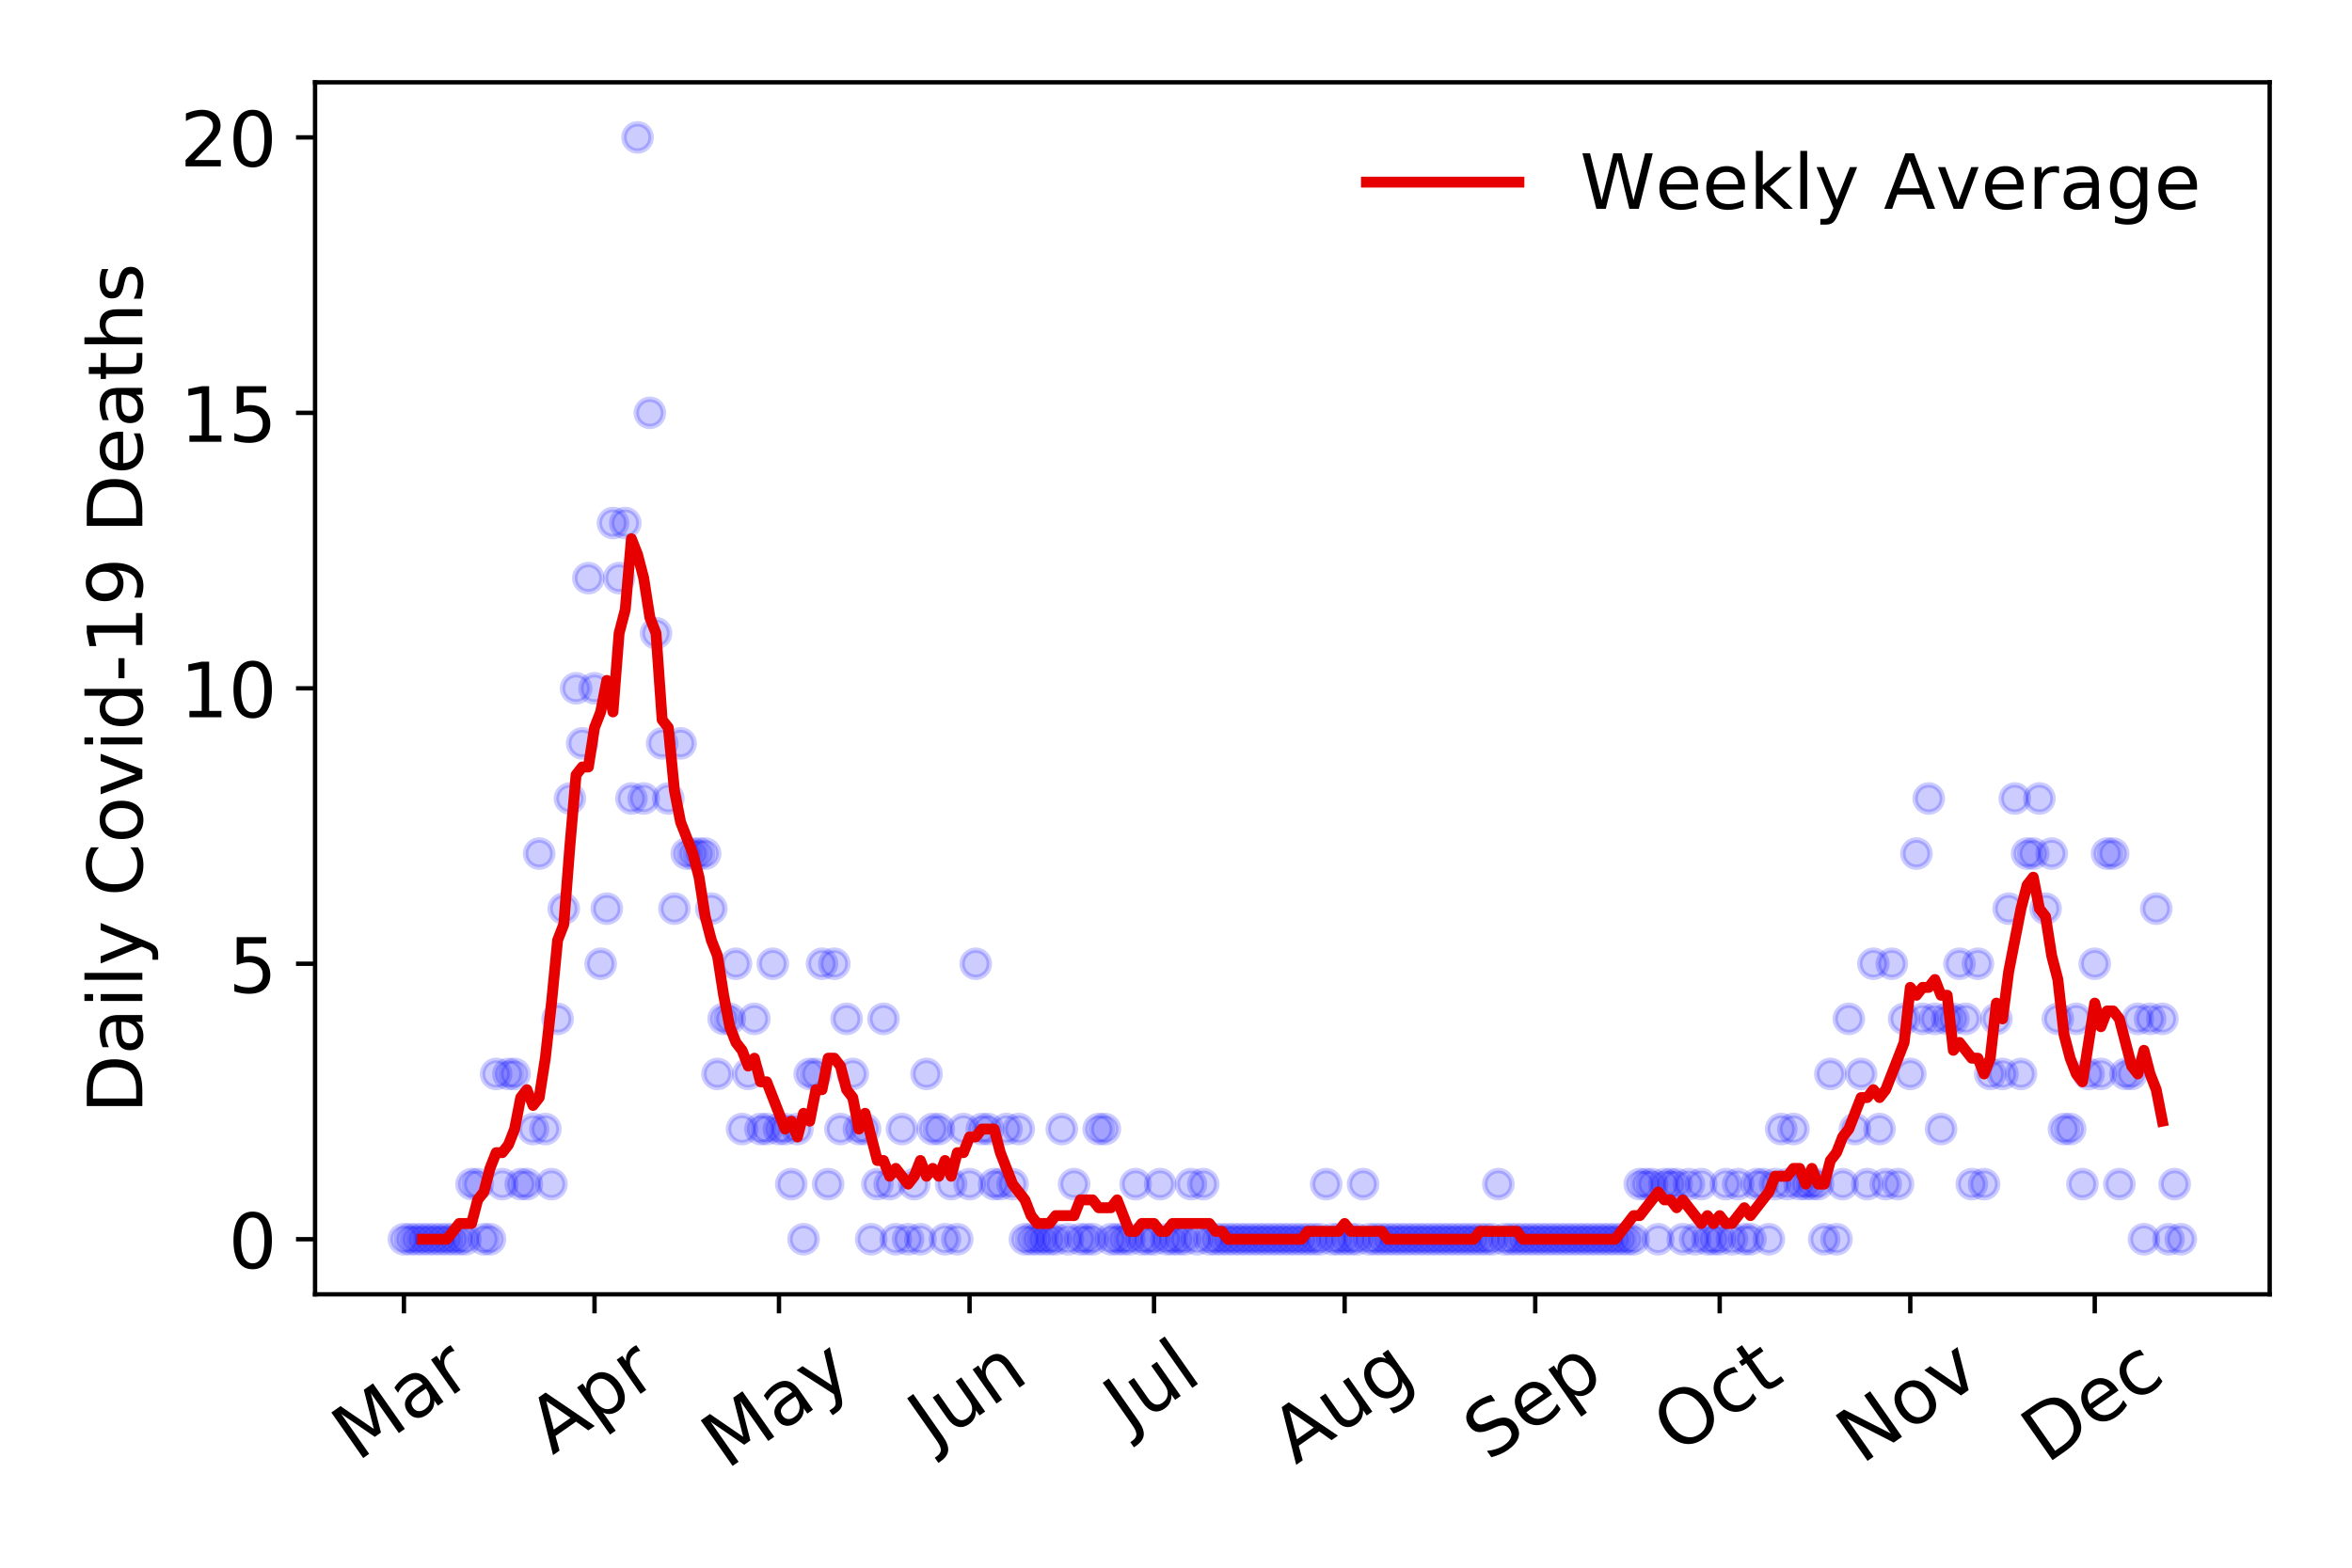 <?xml version="1.0" encoding="utf-8" standalone="no"?>
<!DOCTYPE svg PUBLIC "-//W3C//DTD SVG 1.1//EN"
  "http://www.w3.org/Graphics/SVG/1.1/DTD/svg11.dtd">
<!-- Created with matplotlib (https://matplotlib.org/) -->
<svg height="288pt" version="1.1" viewBox="0 0 432 288" width="432pt" xmlns="http://www.w3.org/2000/svg" xmlns:xlink="http://www.w3.org/1999/xlink">
 <defs>
  <style type="text/css">
*{stroke-linecap:butt;stroke-linejoin:round;}
  </style>
 </defs>
 <g id="figure_1">
  <g id="patch_1">
   <path d="M 0 288 
L 432 288 
L 432 0 
L 0 0 
z
" style="fill:#ffffff;"/>
  </g>
  <g id="axes_1">
   <g id="patch_2">
    <path d="M 57.87 237.778 
L 416.88 237.778 
L 416.88 15.12 
L 57.87 15.12 
z
" style="fill:#ffffff;"/>
   </g>
   <g id="matplotlib.axis_1">
    <g id="xtick_1">
     <g id="line2d_1">
      <defs>
       <path d="M 0 0 
L 0 3.5 
" id="mc2e3c63924" style="stroke:#000000;stroke-width:0.8;"/>
      </defs>
      <g>
       <use style="stroke:#000000;stroke-width:0.8;" x="74.189" xlink:href="#mc2e3c63924" y="237.778"/>
      </g>
     </g>
     <g id="text_1">
      <!-- Mar -->
      <defs>
       <path d="M 9.812 72.906 
L 24.516 72.906 
L 43.109 23.297 
L 61.812 72.906 
L 76.516 72.906 
L 76.516 0 
L 66.891 0 
L 66.891 64.016 
L 48.094 14.016 
L 38.188 14.016 
L 19.391 64.016 
L 19.391 0 
L 9.812 0 
z
" id="DejaVuSans-77"/>
       <path d="M 34.281 27.484 
Q 23.391 27.484 19.188 25 
Q 14.984 22.516 14.984 16.5 
Q 14.984 11.719 18.141 8.906 
Q 21.297 6.109 26.703 6.109 
Q 34.188 6.109 38.703 11.406 
Q 43.219 16.703 43.219 25.484 
L 43.219 27.484 
z
M 52.203 31.203 
L 52.203 0 
L 43.219 0 
L 43.219 8.297 
Q 40.141 3.328 35.547 0.953 
Q 30.953 -1.422 24.312 -1.422 
Q 15.922 -1.422 10.953 3.297 
Q 6 8.016 6 15.922 
Q 6 25.141 12.172 29.828 
Q 18.359 34.516 30.609 34.516 
L 43.219 34.516 
L 43.219 35.406 
Q 43.219 41.609 39.141 45 
Q 35.062 48.391 27.688 48.391 
Q 23 48.391 18.547 47.266 
Q 14.109 46.141 10.016 43.891 
L 10.016 52.203 
Q 14.938 54.109 19.578 55.047 
Q 24.219 56 28.609 56 
Q 40.484 56 46.344 49.844 
Q 52.203 43.703 52.203 31.203 
z
" id="DejaVuSans-97"/>
       <path d="M 41.109 46.297 
Q 39.594 47.172 37.812 47.578 
Q 36.031 48 33.891 48 
Q 26.266 48 22.188 43.047 
Q 18.109 38.094 18.109 28.812 
L 18.109 0 
L 9.078 0 
L 9.078 54.688 
L 18.109 54.688 
L 18.109 46.188 
Q 20.953 51.172 25.484 53.578 
Q 30.031 56 36.531 56 
Q 37.453 56 38.578 55.875 
Q 39.703 55.766 41.062 55.516 
z
" id="DejaVuSans-114"/>
      </defs>
      <g transform="translate(65.586 268.643)rotate(-35)scale(0.14 -0.14)">
       <use xlink:href="#DejaVuSans-77"/>
       <use x="86.279" xlink:href="#DejaVuSans-97"/>
       <use x="147.559" xlink:href="#DejaVuSans-114"/>
      </g>
     </g>
    </g>
    <g id="xtick_2">
     <g id="line2d_2">
      <g>
       <use style="stroke:#000000;stroke-width:0.8;" x="109.197" xlink:href="#mc2e3c63924" y="237.778"/>
      </g>
     </g>
     <g id="text_2">
      <!-- Apr -->
      <defs>
       <path d="M 34.188 63.188 
L 20.797 26.906 
L 47.609 26.906 
z
M 28.609 72.906 
L 39.797 72.906 
L 67.578 0 
L 57.328 0 
L 50.688 18.703 
L 17.828 18.703 
L 11.188 0 
L 0.781 0 
z
" id="DejaVuSans-65"/>
       <path d="M 18.109 8.203 
L 18.109 -20.797 
L 9.078 -20.797 
L 9.078 54.688 
L 18.109 54.688 
L 18.109 46.391 
Q 20.953 51.266 25.266 53.625 
Q 29.594 56 35.594 56 
Q 45.562 56 51.781 48.094 
Q 58.016 40.188 58.016 27.297 
Q 58.016 14.406 51.781 6.484 
Q 45.562 -1.422 35.594 -1.422 
Q 29.594 -1.422 25.266 0.953 
Q 20.953 3.328 18.109 8.203 
z
M 48.688 27.297 
Q 48.688 37.203 44.609 42.844 
Q 40.531 48.484 33.406 48.484 
Q 26.266 48.484 22.188 42.844 
Q 18.109 37.203 18.109 27.297 
Q 18.109 17.391 22.188 11.75 
Q 26.266 6.109 33.406 6.109 
Q 40.531 6.109 44.609 11.75 
Q 48.688 17.391 48.688 27.297 
z
" id="DejaVuSans-112"/>
      </defs>
      <g transform="translate(101.493 267.384)rotate(-35)scale(0.14 -0.14)">
       <use xlink:href="#DejaVuSans-65"/>
       <use x="68.408" xlink:href="#DejaVuSans-112"/>
       <use x="131.885" xlink:href="#DejaVuSans-114"/>
      </g>
     </g>
    </g>
    <g id="xtick_3">
     <g id="line2d_3">
      <g>
       <use style="stroke:#000000;stroke-width:0.8;" x="143.077" xlink:href="#mc2e3c63924" y="237.778"/>
      </g>
     </g>
     <g id="text_3">
      <!-- May -->
      <defs>
       <path d="M 32.172 -5.078 
Q 28.375 -14.844 24.75 -17.812 
Q 21.141 -20.797 15.094 -20.797 
L 7.906 -20.797 
L 7.906 -13.281 
L 13.188 -13.281 
Q 16.891 -13.281 18.938 -11.516 
Q 21 -9.766 23.484 -3.219 
L 25.094 0.875 
L 2.984 54.688 
L 12.5 54.688 
L 29.594 11.922 
L 46.688 54.688 
L 56.203 54.688 
z
" id="DejaVuSans-121"/>
      </defs>
      <g transform="translate(133.438 270.094)rotate(-35)scale(0.14 -0.14)">
       <use xlink:href="#DejaVuSans-77"/>
       <use x="86.279" xlink:href="#DejaVuSans-97"/>
       <use x="147.559" xlink:href="#DejaVuSans-121"/>
      </g>
     </g>
    </g>
    <g id="xtick_4">
     <g id="line2d_4">
      <g>
       <use style="stroke:#000000;stroke-width:0.8;" x="178.086" xlink:href="#mc2e3c63924" y="237.778"/>
      </g>
     </g>
     <g id="text_4">
      <!-- Jun -->
      <defs>
       <path d="M 9.812 72.906 
L 19.672 72.906 
L 19.672 5.078 
Q 19.672 -8.109 14.672 -14.062 
Q 9.672 -20.016 -1.422 -20.016 
L -5.172 -20.016 
L -5.172 -11.719 
L -2.094 -11.719 
Q 4.438 -11.719 7.125 -8.047 
Q 9.812 -4.391 9.812 5.078 
z
" id="DejaVuSans-74"/>
       <path d="M 8.5 21.578 
L 8.5 54.688 
L 17.484 54.688 
L 17.484 21.922 
Q 17.484 14.156 20.5 10.266 
Q 23.531 6.391 29.594 6.391 
Q 36.859 6.391 41.078 11.031 
Q 45.312 15.672 45.312 23.688 
L 45.312 54.688 
L 54.297 54.688 
L 54.297 0 
L 45.312 0 
L 45.312 8.406 
Q 42.047 3.422 37.719 1 
Q 33.406 -1.422 27.688 -1.422 
Q 18.266 -1.422 13.375 4.438 
Q 8.5 10.297 8.5 21.578 
z
M 31.109 56 
z
" id="DejaVuSans-117"/>
       <path d="M 54.891 33.016 
L 54.891 0 
L 45.906 0 
L 45.906 32.719 
Q 45.906 40.484 42.875 44.328 
Q 39.844 48.188 33.797 48.188 
Q 26.516 48.188 22.312 43.547 
Q 18.109 38.922 18.109 30.906 
L 18.109 0 
L 9.078 0 
L 9.078 54.688 
L 18.109 54.688 
L 18.109 46.188 
Q 21.344 51.125 25.703 53.562 
Q 30.078 56 35.797 56 
Q 45.219 56 50.047 50.172 
Q 54.891 44.344 54.891 33.016 
z
" id="DejaVuSans-110"/>
      </defs>
      <g transform="translate(171.342 266.039)rotate(-35)scale(0.14 -0.14)">
       <use xlink:href="#DejaVuSans-74"/>
       <use x="29.492" xlink:href="#DejaVuSans-117"/>
       <use x="92.871" xlink:href="#DejaVuSans-110"/>
      </g>
     </g>
    </g>
    <g id="xtick_5">
     <g id="line2d_5">
      <g>
       <use style="stroke:#000000;stroke-width:0.8;" x="211.965" xlink:href="#mc2e3c63924" y="237.778"/>
      </g>
     </g>
     <g id="text_5">
      <!-- Jul -->
      <defs>
       <path d="M 9.422 75.984 
L 18.406 75.984 
L 18.406 0 
L 9.422 0 
z
" id="DejaVuSans-108"/>
      </defs>
      <g transform="translate(207.263 263.181)rotate(-35)scale(0.14 -0.14)">
       <use xlink:href="#DejaVuSans-74"/>
       <use x="29.492" xlink:href="#DejaVuSans-117"/>
       <use x="92.871" xlink:href="#DejaVuSans-108"/>
      </g>
     </g>
    </g>
    <g id="xtick_6">
     <g id="line2d_6">
      <g>
       <use style="stroke:#000000;stroke-width:0.8;" x="246.974" xlink:href="#mc2e3c63924" y="237.778"/>
      </g>
     </g>
     <g id="text_6">
      <!-- Aug -->
      <defs>
       <path d="M 45.406 27.984 
Q 45.406 37.75 41.375 43.109 
Q 37.359 48.484 30.078 48.484 
Q 22.859 48.484 18.828 43.109 
Q 14.797 37.75 14.797 27.984 
Q 14.797 18.266 18.828 12.891 
Q 22.859 7.516 30.078 7.516 
Q 37.359 7.516 41.375 12.891 
Q 45.406 18.266 45.406 27.984 
z
M 54.391 6.781 
Q 54.391 -7.172 48.188 -13.984 
Q 42 -20.797 29.203 -20.797 
Q 24.469 -20.797 20.266 -20.094 
Q 16.062 -19.391 12.109 -17.922 
L 12.109 -9.188 
Q 16.062 -11.328 19.922 -12.344 
Q 23.781 -13.375 27.781 -13.375 
Q 36.625 -13.375 41.016 -8.766 
Q 45.406 -4.156 45.406 5.172 
L 45.406 9.625 
Q 42.625 4.781 38.281 2.391 
Q 33.938 0 27.875 0 
Q 17.828 0 11.672 7.656 
Q 5.516 15.328 5.516 27.984 
Q 5.516 40.672 11.672 48.328 
Q 17.828 56 27.875 56 
Q 33.938 56 38.281 53.609 
Q 42.625 51.219 45.406 46.391 
L 45.406 54.688 
L 54.391 54.688 
z
" id="DejaVuSans-103"/>
      </defs>
      <g transform="translate(237.993 269.172)rotate(-35)scale(0.14 -0.14)">
       <use xlink:href="#DejaVuSans-65"/>
       <use x="68.408" xlink:href="#DejaVuSans-117"/>
       <use x="131.787" xlink:href="#DejaVuSans-103"/>
      </g>
     </g>
    </g>
    <g id="xtick_7">
     <g id="line2d_7">
      <g>
       <use style="stroke:#000000;stroke-width:0.8;" x="281.983" xlink:href="#mc2e3c63924" y="237.778"/>
      </g>
     </g>
     <g id="text_7">
      <!-- Sep -->
      <defs>
       <path d="M 53.516 70.516 
L 53.516 60.891 
Q 47.906 63.578 42.922 64.891 
Q 37.938 66.219 33.297 66.219 
Q 25.25 66.219 20.875 63.094 
Q 16.5 59.969 16.5 54.203 
Q 16.5 49.359 19.406 46.891 
Q 22.312 44.438 30.422 42.922 
L 36.375 41.703 
Q 47.406 39.594 52.656 34.297 
Q 57.906 29 57.906 20.125 
Q 57.906 9.516 50.797 4.047 
Q 43.703 -1.422 29.984 -1.422 
Q 24.812 -1.422 18.969 -0.25 
Q 13.141 0.922 6.891 3.219 
L 6.891 13.375 
Q 12.891 10.016 18.656 8.297 
Q 24.422 6.594 29.984 6.594 
Q 38.422 6.594 43.016 9.906 
Q 47.609 13.234 47.609 19.391 
Q 47.609 24.75 44.312 27.781 
Q 41.016 30.812 33.5 32.328 
L 27.484 33.5 
Q 16.453 35.688 11.516 40.375 
Q 6.594 45.062 6.594 53.422 
Q 6.594 63.094 13.406 68.656 
Q 20.219 74.219 32.172 74.219 
Q 37.312 74.219 42.625 73.281 
Q 47.953 72.359 53.516 70.516 
z
" id="DejaVuSans-83"/>
       <path d="M 56.203 29.594 
L 56.203 25.203 
L 14.891 25.203 
Q 15.484 15.922 20.484 11.062 
Q 25.484 6.203 34.422 6.203 
Q 39.594 6.203 44.453 7.469 
Q 49.312 8.734 54.109 11.281 
L 54.109 2.781 
Q 49.266 0.734 44.188 -0.344 
Q 39.109 -1.422 33.891 -1.422 
Q 20.797 -1.422 13.156 6.188 
Q 5.516 13.812 5.516 26.812 
Q 5.516 40.234 12.766 48.109 
Q 20.016 56 32.328 56 
Q 43.359 56 49.781 48.891 
Q 56.203 41.797 56.203 29.594 
z
M 47.219 32.234 
Q 47.125 39.594 43.094 43.984 
Q 39.062 48.391 32.422 48.391 
Q 24.906 48.391 20.391 44.141 
Q 15.875 39.891 15.188 32.172 
z
" id="DejaVuSans-101"/>
      </defs>
      <g transform="translate(273.39 268.629)rotate(-35)scale(0.14 -0.14)">
       <use xlink:href="#DejaVuSans-83"/>
       <use x="63.477" xlink:href="#DejaVuSans-101"/>
       <use x="125" xlink:href="#DejaVuSans-112"/>
      </g>
     </g>
    </g>
    <g id="xtick_8">
     <g id="line2d_8">
      <g>
       <use style="stroke:#000000;stroke-width:0.8;" x="315.863" xlink:href="#mc2e3c63924" y="237.778"/>
      </g>
     </g>
     <g id="text_8">
      <!-- Oct -->
      <defs>
       <path d="M 39.406 66.219 
Q 28.656 66.219 22.328 58.203 
Q 16.016 50.203 16.016 36.375 
Q 16.016 22.609 22.328 14.594 
Q 28.656 6.594 39.406 6.594 
Q 50.141 6.594 56.422 14.594 
Q 62.703 22.609 62.703 36.375 
Q 62.703 50.203 56.422 58.203 
Q 50.141 66.219 39.406 66.219 
z
M 39.406 74.219 
Q 54.734 74.219 63.906 63.938 
Q 73.094 53.656 73.094 36.375 
Q 73.094 19.141 63.906 8.859 
Q 54.734 -1.422 39.406 -1.422 
Q 24.031 -1.422 14.812 8.828 
Q 5.609 19.094 5.609 36.375 
Q 5.609 53.656 14.812 63.938 
Q 24.031 74.219 39.406 74.219 
z
" id="DejaVuSans-79"/>
       <path d="M 48.781 52.594 
L 48.781 44.188 
Q 44.969 46.297 41.141 47.344 
Q 37.312 48.391 33.406 48.391 
Q 24.656 48.391 19.812 42.844 
Q 14.984 37.312 14.984 27.297 
Q 14.984 17.281 19.812 11.734 
Q 24.656 6.203 33.406 6.203 
Q 37.312 6.203 41.141 7.25 
Q 44.969 8.297 48.781 10.406 
L 48.781 2.094 
Q 45.016 0.344 40.984 -0.531 
Q 36.969 -1.422 32.422 -1.422 
Q 20.062 -1.422 12.781 6.344 
Q 5.516 14.109 5.516 27.297 
Q 5.516 40.672 12.859 48.328 
Q 20.219 56 33.016 56 
Q 37.156 56 41.109 55.141 
Q 45.062 54.297 48.781 52.594 
z
" id="DejaVuSans-99"/>
       <path d="M 18.312 70.219 
L 18.312 54.688 
L 36.812 54.688 
L 36.812 47.703 
L 18.312 47.703 
L 18.312 18.016 
Q 18.312 11.328 20.141 9.422 
Q 21.969 7.516 27.594 7.516 
L 36.812 7.516 
L 36.812 0 
L 27.594 0 
Q 17.188 0 13.234 3.875 
Q 9.281 7.766 9.281 18.016 
L 9.281 47.703 
L 2.688 47.703 
L 2.688 54.688 
L 9.281 54.688 
L 9.281 70.219 
z
" id="DejaVuSans-116"/>
      </defs>
      <g transform="translate(308.164 267.377)rotate(-35)scale(0.14 -0.14)">
       <use xlink:href="#DejaVuSans-79"/>
       <use x="78.711" xlink:href="#DejaVuSans-99"/>
       <use x="133.691" xlink:href="#DejaVuSans-116"/>
      </g>
     </g>
    </g>
    <g id="xtick_9">
     <g id="line2d_9">
      <g>
       <use style="stroke:#000000;stroke-width:0.8;" x="350.871" xlink:href="#mc2e3c63924" y="237.778"/>
      </g>
     </g>
     <g id="text_9">
      <!-- Nov -->
      <defs>
       <path d="M 9.812 72.906 
L 23.094 72.906 
L 55.422 11.922 
L 55.422 72.906 
L 64.984 72.906 
L 64.984 0 
L 51.703 0 
L 19.391 60.984 
L 19.391 0 
L 9.812 0 
z
" id="DejaVuSans-78"/>
       <path d="M 30.609 48.391 
Q 23.391 48.391 19.188 42.75 
Q 14.984 37.109 14.984 27.297 
Q 14.984 17.484 19.156 11.844 
Q 23.344 6.203 30.609 6.203 
Q 37.797 6.203 41.984 11.859 
Q 46.188 17.531 46.188 27.297 
Q 46.188 37.016 41.984 42.703 
Q 37.797 48.391 30.609 48.391 
z
M 30.609 56 
Q 42.328 56 49.016 48.375 
Q 55.719 40.766 55.719 27.297 
Q 55.719 13.875 49.016 6.219 
Q 42.328 -1.422 30.609 -1.422 
Q 18.844 -1.422 12.172 6.219 
Q 5.516 13.875 5.516 27.297 
Q 5.516 40.766 12.172 48.375 
Q 18.844 56 30.609 56 
z
" id="DejaVuSans-111"/>
       <path d="M 2.984 54.688 
L 12.5 54.688 
L 29.594 8.797 
L 46.688 54.688 
L 56.203 54.688 
L 35.688 0 
L 23.484 0 
z
" id="DejaVuSans-118"/>
      </defs>
      <g transform="translate(341.895 269.166)rotate(-35)scale(0.14 -0.14)">
       <use xlink:href="#DejaVuSans-78"/>
       <use x="74.805" xlink:href="#DejaVuSans-111"/>
       <use x="135.986" xlink:href="#DejaVuSans-118"/>
      </g>
     </g>
    </g>
    <g id="xtick_10">
     <g id="line2d_10">
      <g>
       <use style="stroke:#000000;stroke-width:0.8;" x="384.751" xlink:href="#mc2e3c63924" y="237.778"/>
      </g>
     </g>
     <g id="text_10">
      <!-- Dec -->
      <defs>
       <path d="M 19.672 64.797 
L 19.672 8.109 
L 31.594 8.109 
Q 46.688 8.109 53.688 14.938 
Q 60.688 21.781 60.688 36.531 
Q 60.688 51.172 53.688 57.984 
Q 46.688 64.797 31.594 64.797 
z
M 9.812 72.906 
L 30.078 72.906 
Q 51.266 72.906 61.172 64.094 
Q 71.094 55.281 71.094 36.531 
Q 71.094 17.672 61.125 8.828 
Q 51.172 0 30.078 0 
L 9.812 0 
z
" id="DejaVuSans-68"/>
      </defs>
      <g transform="translate(375.87 269.032)rotate(-35)scale(0.14 -0.14)">
       <use xlink:href="#DejaVuSans-68"/>
       <use x="77.002" xlink:href="#DejaVuSans-101"/>
       <use x="138.525" xlink:href="#DejaVuSans-99"/>
      </g>
     </g>
    </g>
   </g>
   <g id="matplotlib.axis_2">
    <g id="ytick_1">
     <g id="line2d_11">
      <defs>
       <path d="M 0 0 
L -3.5 0 
" id="meb4eb5aaa9" style="stroke:#000000;stroke-width:0.8;"/>
      </defs>
      <g>
       <use style="stroke:#000000;stroke-width:0.8;" x="57.87" xlink:href="#meb4eb5aaa9" y="227.657"/>
      </g>
     </g>
     <g id="text_11">
      <!-- 0 -->
      <defs>
       <path d="M 31.781 66.406 
Q 24.172 66.406 20.328 58.906 
Q 16.5 51.422 16.5 36.375 
Q 16.5 21.391 20.328 13.891 
Q 24.172 6.391 31.781 6.391 
Q 39.453 6.391 43.281 13.891 
Q 47.125 21.391 47.125 36.375 
Q 47.125 51.422 43.281 58.906 
Q 39.453 66.406 31.781 66.406 
z
M 31.781 74.219 
Q 44.047 74.219 50.516 64.516 
Q 56.984 54.828 56.984 36.375 
Q 56.984 17.969 50.516 8.266 
Q 44.047 -1.422 31.781 -1.422 
Q 19.531 -1.422 13.062 8.266 
Q 6.594 17.969 6.594 36.375 
Q 6.594 54.828 13.062 64.516 
Q 19.531 74.219 31.781 74.219 
z
" id="DejaVuSans-48"/>
      </defs>
      <g transform="translate(41.962 232.976)scale(0.14 -0.14)">
       <use xlink:href="#DejaVuSans-48"/>
      </g>
     </g>
    </g>
    <g id="ytick_2">
     <g id="line2d_12">
      <g>
       <use style="stroke:#000000;stroke-width:0.8;" x="57.87" xlink:href="#meb4eb5aaa9" y="177.053"/>
      </g>
     </g>
     <g id="text_12">
      <!-- 5 -->
      <defs>
       <path d="M 10.797 72.906 
L 49.516 72.906 
L 49.516 64.594 
L 19.828 64.594 
L 19.828 46.734 
Q 21.969 47.469 24.109 47.828 
Q 26.266 48.188 28.422 48.188 
Q 40.625 48.188 47.75 41.5 
Q 54.891 34.812 54.891 23.391 
Q 54.891 11.625 47.562 5.094 
Q 40.234 -1.422 26.906 -1.422 
Q 22.312 -1.422 17.547 -0.641 
Q 12.797 0.141 7.719 1.703 
L 7.719 11.625 
Q 12.109 9.234 16.797 8.062 
Q 21.484 6.891 26.703 6.891 
Q 35.156 6.891 40.078 11.328 
Q 45.016 15.766 45.016 23.391 
Q 45.016 31 40.078 35.438 
Q 35.156 39.891 26.703 39.891 
Q 22.75 39.891 18.812 39.016 
Q 14.891 38.141 10.797 36.281 
z
" id="DejaVuSans-53"/>
      </defs>
      <g transform="translate(41.962 182.372)scale(0.14 -0.14)">
       <use xlink:href="#DejaVuSans-53"/>
      </g>
     </g>
    </g>
    <g id="ytick_3">
     <g id="line2d_13">
      <g>
       <use style="stroke:#000000;stroke-width:0.8;" x="57.87" xlink:href="#meb4eb5aaa9" y="126.449"/>
      </g>
     </g>
     <g id="text_13">
      <!-- 10 -->
      <defs>
       <path d="M 12.406 8.297 
L 28.516 8.297 
L 28.516 63.922 
L 10.984 60.406 
L 10.984 69.391 
L 28.422 72.906 
L 38.281 72.906 
L 38.281 8.297 
L 54.391 8.297 
L 54.391 0 
L 12.406 0 
z
" id="DejaVuSans-49"/>
      </defs>
      <g transform="translate(33.055 131.768)scale(0.14 -0.14)">
       <use xlink:href="#DejaVuSans-49"/>
       <use x="63.623" xlink:href="#DejaVuSans-48"/>
      </g>
     </g>
    </g>
    <g id="ytick_4">
     <g id="line2d_14">
      <g>
       <use style="stroke:#000000;stroke-width:0.8;" x="57.87" xlink:href="#meb4eb5aaa9" y="75.845"/>
      </g>
     </g>
     <g id="text_14">
      <!-- 15 -->
      <g transform="translate(33.055 81.164)scale(0.14 -0.14)">
       <use xlink:href="#DejaVuSans-49"/>
       <use x="63.623" xlink:href="#DejaVuSans-53"/>
      </g>
     </g>
    </g>
    <g id="ytick_5">
     <g id="line2d_15">
      <g>
       <use style="stroke:#000000;stroke-width:0.8;" x="57.87" xlink:href="#meb4eb5aaa9" y="25.241"/>
      </g>
     </g>
     <g id="text_15">
      <!-- 20 -->
      <defs>
       <path d="M 19.188 8.297 
L 53.609 8.297 
L 53.609 0 
L 7.328 0 
L 7.328 8.297 
Q 12.938 14.109 22.625 23.891 
Q 32.328 33.688 34.812 36.531 
Q 39.547 41.844 41.422 45.531 
Q 43.312 49.219 43.312 52.781 
Q 43.312 58.594 39.234 62.25 
Q 35.156 65.922 28.609 65.922 
Q 23.969 65.922 18.812 64.312 
Q 13.672 62.703 7.812 59.422 
L 7.812 69.391 
Q 13.766 71.781 18.938 73 
Q 24.125 74.219 28.422 74.219 
Q 39.75 74.219 46.484 68.547 
Q 53.219 62.891 53.219 53.422 
Q 53.219 48.922 51.531 44.891 
Q 49.859 40.875 45.406 35.406 
Q 44.188 33.984 37.641 27.219 
Q 31.109 20.453 19.188 8.297 
z
" id="DejaVuSans-50"/>
      </defs>
      <g transform="translate(33.055 30.56)scale(0.14 -0.14)">
       <use xlink:href="#DejaVuSans-50"/>
       <use x="63.623" xlink:href="#DejaVuSans-48"/>
      </g>
     </g>
    </g>
    <g id="text_16">
     <!-- Daily Covid-19 Deaths -->
     <defs>
      <path d="M 9.422 54.688 
L 18.406 54.688 
L 18.406 0 
L 9.422 0 
z
M 9.422 75.984 
L 18.406 75.984 
L 18.406 64.594 
L 9.422 64.594 
z
" id="DejaVuSans-105"/>
      <path id="DejaVuSans-32"/>
      <path d="M 64.406 67.281 
L 64.406 56.891 
Q 59.422 61.531 53.781 63.812 
Q 48.141 66.109 41.797 66.109 
Q 29.297 66.109 22.656 58.469 
Q 16.016 50.828 16.016 36.375 
Q 16.016 21.969 22.656 14.328 
Q 29.297 6.688 41.797 6.688 
Q 48.141 6.688 53.781 8.984 
Q 59.422 11.281 64.406 15.922 
L 64.406 5.609 
Q 59.234 2.094 53.438 0.328 
Q 47.656 -1.422 41.219 -1.422 
Q 24.656 -1.422 15.125 8.703 
Q 5.609 18.844 5.609 36.375 
Q 5.609 53.953 15.125 64.078 
Q 24.656 74.219 41.219 74.219 
Q 47.75 74.219 53.531 72.484 
Q 59.328 70.75 64.406 67.281 
z
" id="DejaVuSans-67"/>
      <path d="M 45.406 46.391 
L 45.406 75.984 
L 54.391 75.984 
L 54.391 0 
L 45.406 0 
L 45.406 8.203 
Q 42.578 3.328 38.25 0.953 
Q 33.938 -1.422 27.875 -1.422 
Q 17.969 -1.422 11.734 6.484 
Q 5.516 14.406 5.516 27.297 
Q 5.516 40.188 11.734 48.094 
Q 17.969 56 27.875 56 
Q 33.938 56 38.25 53.625 
Q 42.578 51.266 45.406 46.391 
z
M 14.797 27.297 
Q 14.797 17.391 18.875 11.75 
Q 22.953 6.109 30.078 6.109 
Q 37.203 6.109 41.297 11.75 
Q 45.406 17.391 45.406 27.297 
Q 45.406 37.203 41.297 42.844 
Q 37.203 48.484 30.078 48.484 
Q 22.953 48.484 18.875 42.844 
Q 14.797 37.203 14.797 27.297 
z
" id="DejaVuSans-100"/>
      <path d="M 4.891 31.391 
L 31.203 31.391 
L 31.203 23.391 
L 4.891 23.391 
z
" id="DejaVuSans-45"/>
      <path d="M 10.984 1.516 
L 10.984 10.5 
Q 14.703 8.734 18.5 7.812 
Q 22.312 6.891 25.984 6.891 
Q 35.75 6.891 40.891 13.453 
Q 46.047 20.016 46.781 33.406 
Q 43.953 29.203 39.594 26.953 
Q 35.25 24.703 29.984 24.703 
Q 19.047 24.703 12.672 31.312 
Q 6.297 37.938 6.297 49.422 
Q 6.297 60.641 12.938 67.422 
Q 19.578 74.219 30.609 74.219 
Q 43.266 74.219 49.922 64.516 
Q 56.594 54.828 56.594 36.375 
Q 56.594 19.141 48.406 8.859 
Q 40.234 -1.422 26.422 -1.422 
Q 22.703 -1.422 18.891 -0.688 
Q 15.094 0.047 10.984 1.516 
z
M 30.609 32.422 
Q 37.25 32.422 41.125 36.953 
Q 45.016 41.5 45.016 49.422 
Q 45.016 57.281 41.125 61.844 
Q 37.25 66.406 30.609 66.406 
Q 23.969 66.406 20.094 61.844 
Q 16.219 57.281 16.219 49.422 
Q 16.219 41.5 20.094 36.953 
Q 23.969 32.422 30.609 32.422 
z
" id="DejaVuSans-57"/>
      <path d="M 54.891 33.016 
L 54.891 0 
L 45.906 0 
L 45.906 32.719 
Q 45.906 40.484 42.875 44.328 
Q 39.844 48.188 33.797 48.188 
Q 26.516 48.188 22.312 43.547 
Q 18.109 38.922 18.109 30.906 
L 18.109 0 
L 9.078 0 
L 9.078 75.984 
L 18.109 75.984 
L 18.109 46.188 
Q 21.344 51.125 25.703 53.562 
Q 30.078 56 35.797 56 
Q 45.219 56 50.047 50.172 
Q 54.891 44.344 54.891 33.016 
z
" id="DejaVuSans-104"/>
      <path d="M 44.281 53.078 
L 44.281 44.578 
Q 40.484 46.531 36.375 47.5 
Q 32.281 48.484 27.875 48.484 
Q 21.188 48.484 17.844 46.438 
Q 14.5 44.391 14.5 40.281 
Q 14.5 37.156 16.891 35.375 
Q 19.281 33.594 26.516 31.984 
L 29.594 31.297 
Q 39.156 29.25 43.188 25.516 
Q 47.219 21.781 47.219 15.094 
Q 47.219 7.469 41.188 3.016 
Q 35.156 -1.422 24.609 -1.422 
Q 20.219 -1.422 15.453 -0.562 
Q 10.688 0.297 5.422 2 
L 5.422 11.281 
Q 10.406 8.688 15.234 7.391 
Q 20.062 6.109 24.812 6.109 
Q 31.156 6.109 34.562 8.281 
Q 37.984 10.453 37.984 14.406 
Q 37.984 18.062 35.516 20.016 
Q 33.062 21.969 24.703 23.781 
L 21.578 24.516 
Q 13.234 26.266 9.516 29.906 
Q 5.812 33.547 5.812 39.891 
Q 5.812 47.609 11.281 51.797 
Q 16.75 56 26.812 56 
Q 31.781 56 36.172 55.266 
Q 40.578 54.547 44.281 53.078 
z
" id="DejaVuSans-115"/>
     </defs>
     <g transform="translate(26.143 204.56)rotate(-90)scale(0.14 -0.14)">
      <use xlink:href="#DejaVuSans-68"/>
      <use x="77.002" xlink:href="#DejaVuSans-97"/>
      <use x="138.281" xlink:href="#DejaVuSans-105"/>
      <use x="166.064" xlink:href="#DejaVuSans-108"/>
      <use x="193.848" xlink:href="#DejaVuSans-121"/>
      <use x="253.027" xlink:href="#DejaVuSans-32"/>
      <use x="284.814" xlink:href="#DejaVuSans-67"/>
      <use x="354.639" xlink:href="#DejaVuSans-111"/>
      <use x="415.82" xlink:href="#DejaVuSans-118"/>
      <use x="475" xlink:href="#DejaVuSans-105"/>
      <use x="502.783" xlink:href="#DejaVuSans-100"/>
      <use x="566.26" xlink:href="#DejaVuSans-45"/>
      <use x="602.344" xlink:href="#DejaVuSans-49"/>
      <use x="665.967" xlink:href="#DejaVuSans-57"/>
      <use x="729.59" xlink:href="#DejaVuSans-32"/>
      <use x="761.377" xlink:href="#DejaVuSans-68"/>
      <use x="838.379" xlink:href="#DejaVuSans-101"/>
      <use x="899.902" xlink:href="#DejaVuSans-97"/>
      <use x="961.182" xlink:href="#DejaVuSans-116"/>
      <use x="1000.391" xlink:href="#DejaVuSans-104"/>
      <use x="1063.77" xlink:href="#DejaVuSans-115"/>
     </g>
    </g>
   </g>
   <g id="line2d_16">
    <defs>
     <path d="M 0 2.5 
C 0.663 2.5 1.299 2.237 1.768 1.768 
C 2.237 1.299 2.5 0.663 2.5 0 
C 2.5 -0.663 2.237 -1.299 1.768 -1.768 
C 1.299 -2.237 0.663 -2.5 0 -2.5 
C -0.663 -2.5 -1.299 -2.237 -1.768 -1.768 
C -2.237 -1.299 -2.5 -0.663 -2.5 0 
C -2.5 0.663 -2.237 1.299 -1.768 1.768 
C -1.299 2.237 -0.663 2.5 0 2.5 
z
" id="m20c9419d80" style="stroke:#0000ff;stroke-opacity:0.2;"/>
    </defs>
    <g clip-path="url(#p12436a1be8)">
     <use style="fill:#0000ff;fill-opacity:0.2;stroke:#0000ff;stroke-opacity:0.2;" x="74.189" xlink:href="#m20c9419d80" y="227.657"/>
     <use style="fill:#0000ff;fill-opacity:0.2;stroke:#0000ff;stroke-opacity:0.2;" x="75.318" xlink:href="#m20c9419d80" y="227.657"/>
     <use style="fill:#0000ff;fill-opacity:0.2;stroke:#0000ff;stroke-opacity:0.2;" x="76.447" xlink:href="#m20c9419d80" y="227.657"/>
     <use style="fill:#0000ff;fill-opacity:0.2;stroke:#0000ff;stroke-opacity:0.2;" x="77.577" xlink:href="#m20c9419d80" y="227.657"/>
     <use style="fill:#0000ff;fill-opacity:0.2;stroke:#0000ff;stroke-opacity:0.2;" x="78.706" xlink:href="#m20c9419d80" y="227.657"/>
     <use style="fill:#0000ff;fill-opacity:0.2;stroke:#0000ff;stroke-opacity:0.2;" x="79.835" xlink:href="#m20c9419d80" y="227.657"/>
     <use style="fill:#0000ff;fill-opacity:0.2;stroke:#0000ff;stroke-opacity:0.2;" x="80.965" xlink:href="#m20c9419d80" y="227.657"/>
     <use style="fill:#0000ff;fill-opacity:0.2;stroke:#0000ff;stroke-opacity:0.2;" x="82.094" xlink:href="#m20c9419d80" y="227.657"/>
     <use style="fill:#0000ff;fill-opacity:0.2;stroke:#0000ff;stroke-opacity:0.2;" x="83.223" xlink:href="#m20c9419d80" y="227.657"/>
     <use style="fill:#0000ff;fill-opacity:0.2;stroke:#0000ff;stroke-opacity:0.2;" x="84.352" xlink:href="#m20c9419d80" y="227.657"/>
     <use style="fill:#0000ff;fill-opacity:0.2;stroke:#0000ff;stroke-opacity:0.2;" x="85.482" xlink:href="#m20c9419d80" y="227.657"/>
     <use style="fill:#0000ff;fill-opacity:0.2;stroke:#0000ff;stroke-opacity:0.2;" x="86.611" xlink:href="#m20c9419d80" y="217.537"/>
     <use style="fill:#0000ff;fill-opacity:0.2;stroke:#0000ff;stroke-opacity:0.2;" x="87.74" xlink:href="#m20c9419d80" y="217.537"/>
     <use style="fill:#0000ff;fill-opacity:0.2;stroke:#0000ff;stroke-opacity:0.2;" x="88.87" xlink:href="#m20c9419d80" y="227.657"/>
     <use style="fill:#0000ff;fill-opacity:0.2;stroke:#0000ff;stroke-opacity:0.2;" x="89.999" xlink:href="#m20c9419d80" y="227.657"/>
     <use style="fill:#0000ff;fill-opacity:0.2;stroke:#0000ff;stroke-opacity:0.2;" x="91.128" xlink:href="#m20c9419d80" y="197.295"/>
     <use style="fill:#0000ff;fill-opacity:0.2;stroke:#0000ff;stroke-opacity:0.2;" x="92.258" xlink:href="#m20c9419d80" y="217.537"/>
     <use style="fill:#0000ff;fill-opacity:0.2;stroke:#0000ff;stroke-opacity:0.2;" x="93.387" xlink:href="#m20c9419d80" y="197.295"/>
     <use style="fill:#0000ff;fill-opacity:0.2;stroke:#0000ff;stroke-opacity:0.2;" x="94.516" xlink:href="#m20c9419d80" y="197.295"/>
     <use style="fill:#0000ff;fill-opacity:0.2;stroke:#0000ff;stroke-opacity:0.2;" x="95.646" xlink:href="#m20c9419d80" y="217.537"/>
     <use style="fill:#0000ff;fill-opacity:0.2;stroke:#0000ff;stroke-opacity:0.2;" x="96.775" xlink:href="#m20c9419d80" y="217.537"/>
     <use style="fill:#0000ff;fill-opacity:0.2;stroke:#0000ff;stroke-opacity:0.2;" x="97.904" xlink:href="#m20c9419d80" y="207.416"/>
     <use style="fill:#0000ff;fill-opacity:0.2;stroke:#0000ff;stroke-opacity:0.2;" x="99.034" xlink:href="#m20c9419d80" y="156.812"/>
     <use style="fill:#0000ff;fill-opacity:0.2;stroke:#0000ff;stroke-opacity:0.2;" x="100.163" xlink:href="#m20c9419d80" y="207.416"/>
     <use style="fill:#0000ff;fill-opacity:0.2;stroke:#0000ff;stroke-opacity:0.2;" x="101.292" xlink:href="#m20c9419d80" y="217.537"/>
     <use style="fill:#0000ff;fill-opacity:0.2;stroke:#0000ff;stroke-opacity:0.2;" x="102.422" xlink:href="#m20c9419d80" y="187.174"/>
     <use style="fill:#0000ff;fill-opacity:0.2;stroke:#0000ff;stroke-opacity:0.2;" x="103.551" xlink:href="#m20c9419d80" y="166.932"/>
     <use style="fill:#0000ff;fill-opacity:0.2;stroke:#0000ff;stroke-opacity:0.2;" x="104.68" xlink:href="#m20c9419d80" y="146.691"/>
     <use style="fill:#0000ff;fill-opacity:0.2;stroke:#0000ff;stroke-opacity:0.2;" x="105.81" xlink:href="#m20c9419d80" y="126.449"/>
     <use style="fill:#0000ff;fill-opacity:0.2;stroke:#0000ff;stroke-opacity:0.2;" x="106.939" xlink:href="#m20c9419d80" y="136.57"/>
     <use style="fill:#0000ff;fill-opacity:0.2;stroke:#0000ff;stroke-opacity:0.2;" x="108.068" xlink:href="#m20c9419d80" y="106.207"/>
     <use style="fill:#0000ff;fill-opacity:0.2;stroke:#0000ff;stroke-opacity:0.2;" x="109.197" xlink:href="#m20c9419d80" y="126.449"/>
     <use style="fill:#0000ff;fill-opacity:0.2;stroke:#0000ff;stroke-opacity:0.2;" x="110.327" xlink:href="#m20c9419d80" y="177.053"/>
     <use style="fill:#0000ff;fill-opacity:0.2;stroke:#0000ff;stroke-opacity:0.2;" x="111.456" xlink:href="#m20c9419d80" y="166.932"/>
     <use style="fill:#0000ff;fill-opacity:0.2;stroke:#0000ff;stroke-opacity:0.2;" x="112.585" xlink:href="#m20c9419d80" y="96.087"/>
     <use style="fill:#0000ff;fill-opacity:0.2;stroke:#0000ff;stroke-opacity:0.2;" x="113.715" xlink:href="#m20c9419d80" y="106.207"/>
     <use style="fill:#0000ff;fill-opacity:0.2;stroke:#0000ff;stroke-opacity:0.2;" x="114.844" xlink:href="#m20c9419d80" y="96.087"/>
     <use style="fill:#0000ff;fill-opacity:0.2;stroke:#0000ff;stroke-opacity:0.2;" x="115.973" xlink:href="#m20c9419d80" y="146.691"/>
     <use style="fill:#0000ff;fill-opacity:0.2;stroke:#0000ff;stroke-opacity:0.2;" x="117.103" xlink:href="#m20c9419d80" y="25.241"/>
     <use style="fill:#0000ff;fill-opacity:0.2;stroke:#0000ff;stroke-opacity:0.2;" x="118.232" xlink:href="#m20c9419d80" y="146.691"/>
     <use style="fill:#0000ff;fill-opacity:0.2;stroke:#0000ff;stroke-opacity:0.2;" x="119.361" xlink:href="#m20c9419d80" y="75.845"/>
     <use style="fill:#0000ff;fill-opacity:0.2;stroke:#0000ff;stroke-opacity:0.2;" x="120.491" xlink:href="#m20c9419d80" y="116.328"/>
     <use style="fill:#0000ff;fill-opacity:0.2;stroke:#0000ff;stroke-opacity:0.2;" x="121.62" xlink:href="#m20c9419d80" y="136.57"/>
     <use style="fill:#0000ff;fill-opacity:0.2;stroke:#0000ff;stroke-opacity:0.2;" x="122.749" xlink:href="#m20c9419d80" y="146.691"/>
     <use style="fill:#0000ff;fill-opacity:0.2;stroke:#0000ff;stroke-opacity:0.2;" x="123.879" xlink:href="#m20c9419d80" y="166.932"/>
     <use style="fill:#0000ff;fill-opacity:0.2;stroke:#0000ff;stroke-opacity:0.2;" x="125.008" xlink:href="#m20c9419d80" y="136.57"/>
     <use style="fill:#0000ff;fill-opacity:0.2;stroke:#0000ff;stroke-opacity:0.2;" x="126.137" xlink:href="#m20c9419d80" y="156.812"/>
     <use style="fill:#0000ff;fill-opacity:0.2;stroke:#0000ff;stroke-opacity:0.2;" x="127.267" xlink:href="#m20c9419d80" y="156.812"/>
     <use style="fill:#0000ff;fill-opacity:0.2;stroke:#0000ff;stroke-opacity:0.2;" x="128.396" xlink:href="#m20c9419d80" y="156.812"/>
     <use style="fill:#0000ff;fill-opacity:0.2;stroke:#0000ff;stroke-opacity:0.2;" x="129.525" xlink:href="#m20c9419d80" y="156.812"/>
     <use style="fill:#0000ff;fill-opacity:0.2;stroke:#0000ff;stroke-opacity:0.2;" x="130.655" xlink:href="#m20c9419d80" y="166.932"/>
     <use style="fill:#0000ff;fill-opacity:0.2;stroke:#0000ff;stroke-opacity:0.2;" x="131.784" xlink:href="#m20c9419d80" y="197.295"/>
     <use style="fill:#0000ff;fill-opacity:0.2;stroke:#0000ff;stroke-opacity:0.2;" x="132.913" xlink:href="#m20c9419d80" y="187.174"/>
     <use style="fill:#0000ff;fill-opacity:0.2;stroke:#0000ff;stroke-opacity:0.2;" x="134.042" xlink:href="#m20c9419d80" y="187.174"/>
     <use style="fill:#0000ff;fill-opacity:0.2;stroke:#0000ff;stroke-opacity:0.2;" x="135.172" xlink:href="#m20c9419d80" y="177.053"/>
     <use style="fill:#0000ff;fill-opacity:0.2;stroke:#0000ff;stroke-opacity:0.2;" x="136.301" xlink:href="#m20c9419d80" y="207.416"/>
     <use style="fill:#0000ff;fill-opacity:0.2;stroke:#0000ff;stroke-opacity:0.2;" x="137.43" xlink:href="#m20c9419d80" y="197.295"/>
     <use style="fill:#0000ff;fill-opacity:0.2;stroke:#0000ff;stroke-opacity:0.2;" x="138.56" xlink:href="#m20c9419d80" y="187.174"/>
     <use style="fill:#0000ff;fill-opacity:0.2;stroke:#0000ff;stroke-opacity:0.2;" x="139.689" xlink:href="#m20c9419d80" y="207.416"/>
     <use style="fill:#0000ff;fill-opacity:0.2;stroke:#0000ff;stroke-opacity:0.2;" x="140.818" xlink:href="#m20c9419d80" y="207.416"/>
     <use style="fill:#0000ff;fill-opacity:0.2;stroke:#0000ff;stroke-opacity:0.2;" x="141.948" xlink:href="#m20c9419d80" y="177.053"/>
     <use style="fill:#0000ff;fill-opacity:0.2;stroke:#0000ff;stroke-opacity:0.2;" x="143.077" xlink:href="#m20c9419d80" y="207.416"/>
     <use style="fill:#0000ff;fill-opacity:0.2;stroke:#0000ff;stroke-opacity:0.2;" x="144.206" xlink:href="#m20c9419d80" y="207.416"/>
     <use style="fill:#0000ff;fill-opacity:0.2;stroke:#0000ff;stroke-opacity:0.2;" x="145.336" xlink:href="#m20c9419d80" y="217.537"/>
     <use style="fill:#0000ff;fill-opacity:0.2;stroke:#0000ff;stroke-opacity:0.2;" x="146.465" xlink:href="#m20c9419d80" y="207.416"/>
     <use style="fill:#0000ff;fill-opacity:0.2;stroke:#0000ff;stroke-opacity:0.2;" x="147.594" xlink:href="#m20c9419d80" y="227.657"/>
     <use style="fill:#0000ff;fill-opacity:0.2;stroke:#0000ff;stroke-opacity:0.2;" x="148.724" xlink:href="#m20c9419d80" y="197.295"/>
     <use style="fill:#0000ff;fill-opacity:0.2;stroke:#0000ff;stroke-opacity:0.2;" x="149.853" xlink:href="#m20c9419d80" y="197.295"/>
     <use style="fill:#0000ff;fill-opacity:0.2;stroke:#0000ff;stroke-opacity:0.2;" x="150.982" xlink:href="#m20c9419d80" y="177.053"/>
     <use style="fill:#0000ff;fill-opacity:0.2;stroke:#0000ff;stroke-opacity:0.2;" x="152.112" xlink:href="#m20c9419d80" y="217.537"/>
     <use style="fill:#0000ff;fill-opacity:0.2;stroke:#0000ff;stroke-opacity:0.2;" x="153.241" xlink:href="#m20c9419d80" y="177.053"/>
     <use style="fill:#0000ff;fill-opacity:0.2;stroke:#0000ff;stroke-opacity:0.2;" x="154.37" xlink:href="#m20c9419d80" y="207.416"/>
     <use style="fill:#0000ff;fill-opacity:0.2;stroke:#0000ff;stroke-opacity:0.2;" x="155.499" xlink:href="#m20c9419d80" y="187.174"/>
     <use style="fill:#0000ff;fill-opacity:0.2;stroke:#0000ff;stroke-opacity:0.2;" x="156.629" xlink:href="#m20c9419d80" y="197.295"/>
     <use style="fill:#0000ff;fill-opacity:0.2;stroke:#0000ff;stroke-opacity:0.2;" x="157.758" xlink:href="#m20c9419d80" y="207.416"/>
     <use style="fill:#0000ff;fill-opacity:0.2;stroke:#0000ff;stroke-opacity:0.2;" x="158.887" xlink:href="#m20c9419d80" y="207.416"/>
     <use style="fill:#0000ff;fill-opacity:0.2;stroke:#0000ff;stroke-opacity:0.2;" x="160.017" xlink:href="#m20c9419d80" y="227.657"/>
     <use style="fill:#0000ff;fill-opacity:0.2;stroke:#0000ff;stroke-opacity:0.2;" x="161.146" xlink:href="#m20c9419d80" y="217.537"/>
     <use style="fill:#0000ff;fill-opacity:0.2;stroke:#0000ff;stroke-opacity:0.2;" x="162.275" xlink:href="#m20c9419d80" y="187.174"/>
     <use style="fill:#0000ff;fill-opacity:0.2;stroke:#0000ff;stroke-opacity:0.2;" x="163.405" xlink:href="#m20c9419d80" y="217.537"/>
     <use style="fill:#0000ff;fill-opacity:0.2;stroke:#0000ff;stroke-opacity:0.2;" x="164.534" xlink:href="#m20c9419d80" y="227.657"/>
     <use style="fill:#0000ff;fill-opacity:0.2;stroke:#0000ff;stroke-opacity:0.2;" x="165.663" xlink:href="#m20c9419d80" y="207.416"/>
     <use style="fill:#0000ff;fill-opacity:0.2;stroke:#0000ff;stroke-opacity:0.2;" x="166.793" xlink:href="#m20c9419d80" y="227.657"/>
     <use style="fill:#0000ff;fill-opacity:0.2;stroke:#0000ff;stroke-opacity:0.2;" x="167.922" xlink:href="#m20c9419d80" y="217.537"/>
     <use style="fill:#0000ff;fill-opacity:0.2;stroke:#0000ff;stroke-opacity:0.2;" x="169.051" xlink:href="#m20c9419d80" y="227.657"/>
     <use style="fill:#0000ff;fill-opacity:0.2;stroke:#0000ff;stroke-opacity:0.2;" x="170.181" xlink:href="#m20c9419d80" y="197.295"/>
     <use style="fill:#0000ff;fill-opacity:0.2;stroke:#0000ff;stroke-opacity:0.2;" x="171.31" xlink:href="#m20c9419d80" y="207.416"/>
     <use style="fill:#0000ff;fill-opacity:0.2;stroke:#0000ff;stroke-opacity:0.2;" x="172.439" xlink:href="#m20c9419d80" y="207.416"/>
     <use style="fill:#0000ff;fill-opacity:0.2;stroke:#0000ff;stroke-opacity:0.2;" x="173.569" xlink:href="#m20c9419d80" y="227.657"/>
     <use style="fill:#0000ff;fill-opacity:0.2;stroke:#0000ff;stroke-opacity:0.2;" x="174.698" xlink:href="#m20c9419d80" y="217.537"/>
     <use style="fill:#0000ff;fill-opacity:0.2;stroke:#0000ff;stroke-opacity:0.2;" x="175.827" xlink:href="#m20c9419d80" y="227.657"/>
     <use style="fill:#0000ff;fill-opacity:0.2;stroke:#0000ff;stroke-opacity:0.2;" x="176.957" xlink:href="#m20c9419d80" y="207.416"/>
     <use style="fill:#0000ff;fill-opacity:0.2;stroke:#0000ff;stroke-opacity:0.2;" x="178.086" xlink:href="#m20c9419d80" y="217.537"/>
     <use style="fill:#0000ff;fill-opacity:0.2;stroke:#0000ff;stroke-opacity:0.2;" x="179.215" xlink:href="#m20c9419d80" y="177.053"/>
     <use style="fill:#0000ff;fill-opacity:0.2;stroke:#0000ff;stroke-opacity:0.2;" x="180.344" xlink:href="#m20c9419d80" y="207.416"/>
     <use style="fill:#0000ff;fill-opacity:0.2;stroke:#0000ff;stroke-opacity:0.2;" x="181.474" xlink:href="#m20c9419d80" y="207.416"/>
     <use style="fill:#0000ff;fill-opacity:0.2;stroke:#0000ff;stroke-opacity:0.2;" x="182.603" xlink:href="#m20c9419d80" y="217.537"/>
     <use style="fill:#0000ff;fill-opacity:0.2;stroke:#0000ff;stroke-opacity:0.2;" x="183.732" xlink:href="#m20c9419d80" y="217.537"/>
     <use style="fill:#0000ff;fill-opacity:0.2;stroke:#0000ff;stroke-opacity:0.2;" x="184.862" xlink:href="#m20c9419d80" y="207.416"/>
     <use style="fill:#0000ff;fill-opacity:0.2;stroke:#0000ff;stroke-opacity:0.2;" x="185.991" xlink:href="#m20c9419d80" y="217.537"/>
     <use style="fill:#0000ff;fill-opacity:0.2;stroke:#0000ff;stroke-opacity:0.2;" x="187.12" xlink:href="#m20c9419d80" y="207.416"/>
     <use style="fill:#0000ff;fill-opacity:0.2;stroke:#0000ff;stroke-opacity:0.2;" x="188.25" xlink:href="#m20c9419d80" y="227.657"/>
     <use style="fill:#0000ff;fill-opacity:0.2;stroke:#0000ff;stroke-opacity:0.2;" x="189.379" xlink:href="#m20c9419d80" y="227.657"/>
     <use style="fill:#0000ff;fill-opacity:0.2;stroke:#0000ff;stroke-opacity:0.2;" x="190.508" xlink:href="#m20c9419d80" y="227.657"/>
     <use style="fill:#0000ff;fill-opacity:0.2;stroke:#0000ff;stroke-opacity:0.2;" x="191.638" xlink:href="#m20c9419d80" y="227.657"/>
     <use style="fill:#0000ff;fill-opacity:0.2;stroke:#0000ff;stroke-opacity:0.2;" x="192.767" xlink:href="#m20c9419d80" y="227.657"/>
     <use style="fill:#0000ff;fill-opacity:0.2;stroke:#0000ff;stroke-opacity:0.2;" x="193.896" xlink:href="#m20c9419d80" y="227.657"/>
     <use style="fill:#0000ff;fill-opacity:0.2;stroke:#0000ff;stroke-opacity:0.2;" x="195.026" xlink:href="#m20c9419d80" y="207.416"/>
     <use style="fill:#0000ff;fill-opacity:0.2;stroke:#0000ff;stroke-opacity:0.2;" x="196.155" xlink:href="#m20c9419d80" y="227.657"/>
     <use style="fill:#0000ff;fill-opacity:0.2;stroke:#0000ff;stroke-opacity:0.2;" x="197.284" xlink:href="#m20c9419d80" y="217.537"/>
     <use style="fill:#0000ff;fill-opacity:0.2;stroke:#0000ff;stroke-opacity:0.2;" x="198.414" xlink:href="#m20c9419d80" y="227.657"/>
     <use style="fill:#0000ff;fill-opacity:0.2;stroke:#0000ff;stroke-opacity:0.2;" x="199.543" xlink:href="#m20c9419d80" y="227.657"/>
     <use style="fill:#0000ff;fill-opacity:0.2;stroke:#0000ff;stroke-opacity:0.2;" x="200.672" xlink:href="#m20c9419d80" y="227.657"/>
     <use style="fill:#0000ff;fill-opacity:0.2;stroke:#0000ff;stroke-opacity:0.2;" x="201.802" xlink:href="#m20c9419d80" y="207.416"/>
     <use style="fill:#0000ff;fill-opacity:0.2;stroke:#0000ff;stroke-opacity:0.2;" x="202.931" xlink:href="#m20c9419d80" y="207.416"/>
     <use style="fill:#0000ff;fill-opacity:0.2;stroke:#0000ff;stroke-opacity:0.2;" x="204.06" xlink:href="#m20c9419d80" y="227.657"/>
     <use style="fill:#0000ff;fill-opacity:0.2;stroke:#0000ff;stroke-opacity:0.2;" x="205.189" xlink:href="#m20c9419d80" y="227.657"/>
     <use style="fill:#0000ff;fill-opacity:0.2;stroke:#0000ff;stroke-opacity:0.2;" x="206.319" xlink:href="#m20c9419d80" y="227.657"/>
     <use style="fill:#0000ff;fill-opacity:0.2;stroke:#0000ff;stroke-opacity:0.2;" x="207.448" xlink:href="#m20c9419d80" y="227.657"/>
     <use style="fill:#0000ff;fill-opacity:0.2;stroke:#0000ff;stroke-opacity:0.2;" x="208.577" xlink:href="#m20c9419d80" y="217.537"/>
     <use style="fill:#0000ff;fill-opacity:0.2;stroke:#0000ff;stroke-opacity:0.2;" x="209.707" xlink:href="#m20c9419d80" y="227.657"/>
     <use style="fill:#0000ff;fill-opacity:0.2;stroke:#0000ff;stroke-opacity:0.2;" x="210.836" xlink:href="#m20c9419d80" y="227.657"/>
     <use style="fill:#0000ff;fill-opacity:0.2;stroke:#0000ff;stroke-opacity:0.2;" x="211.965" xlink:href="#m20c9419d80" y="227.657"/>
     <use style="fill:#0000ff;fill-opacity:0.2;stroke:#0000ff;stroke-opacity:0.2;" x="213.095" xlink:href="#m20c9419d80" y="217.537"/>
     <use style="fill:#0000ff;fill-opacity:0.2;stroke:#0000ff;stroke-opacity:0.2;" x="214.224" xlink:href="#m20c9419d80" y="227.657"/>
     <use style="fill:#0000ff;fill-opacity:0.2;stroke:#0000ff;stroke-opacity:0.2;" x="215.353" xlink:href="#m20c9419d80" y="227.657"/>
     <use style="fill:#0000ff;fill-opacity:0.2;stroke:#0000ff;stroke-opacity:0.2;" x="216.483" xlink:href="#m20c9419d80" y="227.657"/>
     <use style="fill:#0000ff;fill-opacity:0.2;stroke:#0000ff;stroke-opacity:0.2;" x="217.612" xlink:href="#m20c9419d80" y="227.657"/>
     <use style="fill:#0000ff;fill-opacity:0.2;stroke:#0000ff;stroke-opacity:0.2;" x="218.741" xlink:href="#m20c9419d80" y="217.537"/>
     <use style="fill:#0000ff;fill-opacity:0.2;stroke:#0000ff;stroke-opacity:0.2;" x="219.871" xlink:href="#m20c9419d80" y="227.657"/>
     <use style="fill:#0000ff;fill-opacity:0.2;stroke:#0000ff;stroke-opacity:0.2;" x="221" xlink:href="#m20c9419d80" y="217.537"/>
     <use style="fill:#0000ff;fill-opacity:0.2;stroke:#0000ff;stroke-opacity:0.2;" x="222.129" xlink:href="#m20c9419d80" y="227.657"/>
     <use style="fill:#0000ff;fill-opacity:0.2;stroke:#0000ff;stroke-opacity:0.2;" x="223.259" xlink:href="#m20c9419d80" y="227.657"/>
     <use style="fill:#0000ff;fill-opacity:0.2;stroke:#0000ff;stroke-opacity:0.2;" x="224.388" xlink:href="#m20c9419d80" y="227.657"/>
     <use style="fill:#0000ff;fill-opacity:0.2;stroke:#0000ff;stroke-opacity:0.2;" x="225.517" xlink:href="#m20c9419d80" y="227.657"/>
     <use style="fill:#0000ff;fill-opacity:0.2;stroke:#0000ff;stroke-opacity:0.2;" x="226.646" xlink:href="#m20c9419d80" y="227.657"/>
     <use style="fill:#0000ff;fill-opacity:0.2;stroke:#0000ff;stroke-opacity:0.2;" x="227.776" xlink:href="#m20c9419d80" y="227.657"/>
     <use style="fill:#0000ff;fill-opacity:0.2;stroke:#0000ff;stroke-opacity:0.2;" x="228.905" xlink:href="#m20c9419d80" y="227.657"/>
     <use style="fill:#0000ff;fill-opacity:0.2;stroke:#0000ff;stroke-opacity:0.2;" x="230.034" xlink:href="#m20c9419d80" y="227.657"/>
     <use style="fill:#0000ff;fill-opacity:0.2;stroke:#0000ff;stroke-opacity:0.2;" x="231.164" xlink:href="#m20c9419d80" y="227.657"/>
     <use style="fill:#0000ff;fill-opacity:0.2;stroke:#0000ff;stroke-opacity:0.2;" x="232.293" xlink:href="#m20c9419d80" y="227.657"/>
     <use style="fill:#0000ff;fill-opacity:0.2;stroke:#0000ff;stroke-opacity:0.2;" x="233.422" xlink:href="#m20c9419d80" y="227.657"/>
     <use style="fill:#0000ff;fill-opacity:0.2;stroke:#0000ff;stroke-opacity:0.2;" x="234.552" xlink:href="#m20c9419d80" y="227.657"/>
     <use style="fill:#0000ff;fill-opacity:0.2;stroke:#0000ff;stroke-opacity:0.2;" x="235.681" xlink:href="#m20c9419d80" y="227.657"/>
     <use style="fill:#0000ff;fill-opacity:0.2;stroke:#0000ff;stroke-opacity:0.2;" x="236.81" xlink:href="#m20c9419d80" y="227.657"/>
     <use style="fill:#0000ff;fill-opacity:0.2;stroke:#0000ff;stroke-opacity:0.2;" x="237.94" xlink:href="#m20c9419d80" y="227.657"/>
     <use style="fill:#0000ff;fill-opacity:0.2;stroke:#0000ff;stroke-opacity:0.2;" x="239.069" xlink:href="#m20c9419d80" y="227.657"/>
     <use style="fill:#0000ff;fill-opacity:0.2;stroke:#0000ff;stroke-opacity:0.2;" x="240.198" xlink:href="#m20c9419d80" y="227.657"/>
     <use style="fill:#0000ff;fill-opacity:0.2;stroke:#0000ff;stroke-opacity:0.2;" x="241.328" xlink:href="#m20c9419d80" y="227.657"/>
     <use style="fill:#0000ff;fill-opacity:0.2;stroke:#0000ff;stroke-opacity:0.2;" x="242.457" xlink:href="#m20c9419d80" y="227.657"/>
     <use style="fill:#0000ff;fill-opacity:0.2;stroke:#0000ff;stroke-opacity:0.2;" x="243.586" xlink:href="#m20c9419d80" y="217.537"/>
     <use style="fill:#0000ff;fill-opacity:0.2;stroke:#0000ff;stroke-opacity:0.2;" x="244.716" xlink:href="#m20c9419d80" y="227.657"/>
     <use style="fill:#0000ff;fill-opacity:0.2;stroke:#0000ff;stroke-opacity:0.2;" x="245.845" xlink:href="#m20c9419d80" y="227.657"/>
     <use style="fill:#0000ff;fill-opacity:0.2;stroke:#0000ff;stroke-opacity:0.2;" x="246.974" xlink:href="#m20c9419d80" y="227.657"/>
     <use style="fill:#0000ff;fill-opacity:0.2;stroke:#0000ff;stroke-opacity:0.2;" x="248.104" xlink:href="#m20c9419d80" y="227.657"/>
     <use style="fill:#0000ff;fill-opacity:0.2;stroke:#0000ff;stroke-opacity:0.2;" x="249.233" xlink:href="#m20c9419d80" y="227.657"/>
     <use style="fill:#0000ff;fill-opacity:0.2;stroke:#0000ff;stroke-opacity:0.2;" x="250.362" xlink:href="#m20c9419d80" y="217.537"/>
     <use style="fill:#0000ff;fill-opacity:0.2;stroke:#0000ff;stroke-opacity:0.2;" x="251.491" xlink:href="#m20c9419d80" y="227.657"/>
     <use style="fill:#0000ff;fill-opacity:0.2;stroke:#0000ff;stroke-opacity:0.2;" x="252.621" xlink:href="#m20c9419d80" y="227.657"/>
     <use style="fill:#0000ff;fill-opacity:0.2;stroke:#0000ff;stroke-opacity:0.2;" x="253.75" xlink:href="#m20c9419d80" y="227.657"/>
     <use style="fill:#0000ff;fill-opacity:0.2;stroke:#0000ff;stroke-opacity:0.2;" x="254.879" xlink:href="#m20c9419d80" y="227.657"/>
     <use style="fill:#0000ff;fill-opacity:0.2;stroke:#0000ff;stroke-opacity:0.2;" x="256.009" xlink:href="#m20c9419d80" y="227.657"/>
     <use style="fill:#0000ff;fill-opacity:0.2;stroke:#0000ff;stroke-opacity:0.2;" x="257.138" xlink:href="#m20c9419d80" y="227.657"/>
     <use style="fill:#0000ff;fill-opacity:0.2;stroke:#0000ff;stroke-opacity:0.2;" x="258.267" xlink:href="#m20c9419d80" y="227.657"/>
     <use style="fill:#0000ff;fill-opacity:0.2;stroke:#0000ff;stroke-opacity:0.2;" x="259.397" xlink:href="#m20c9419d80" y="227.657"/>
     <use style="fill:#0000ff;fill-opacity:0.2;stroke:#0000ff;stroke-opacity:0.2;" x="260.526" xlink:href="#m20c9419d80" y="227.657"/>
     <use style="fill:#0000ff;fill-opacity:0.2;stroke:#0000ff;stroke-opacity:0.2;" x="261.655" xlink:href="#m20c9419d80" y="227.657"/>
     <use style="fill:#0000ff;fill-opacity:0.2;stroke:#0000ff;stroke-opacity:0.2;" x="262.785" xlink:href="#m20c9419d80" y="227.657"/>
     <use style="fill:#0000ff;fill-opacity:0.2;stroke:#0000ff;stroke-opacity:0.2;" x="263.914" xlink:href="#m20c9419d80" y="227.657"/>
     <use style="fill:#0000ff;fill-opacity:0.2;stroke:#0000ff;stroke-opacity:0.2;" x="265.043" xlink:href="#m20c9419d80" y="227.657"/>
     <use style="fill:#0000ff;fill-opacity:0.2;stroke:#0000ff;stroke-opacity:0.2;" x="266.173" xlink:href="#m20c9419d80" y="227.657"/>
     <use style="fill:#0000ff;fill-opacity:0.2;stroke:#0000ff;stroke-opacity:0.2;" x="267.302" xlink:href="#m20c9419d80" y="227.657"/>
     <use style="fill:#0000ff;fill-opacity:0.2;stroke:#0000ff;stroke-opacity:0.2;" x="268.431" xlink:href="#m20c9419d80" y="227.657"/>
     <use style="fill:#0000ff;fill-opacity:0.2;stroke:#0000ff;stroke-opacity:0.2;" x="269.561" xlink:href="#m20c9419d80" y="227.657"/>
     <use style="fill:#0000ff;fill-opacity:0.2;stroke:#0000ff;stroke-opacity:0.2;" x="270.69" xlink:href="#m20c9419d80" y="227.657"/>
     <use style="fill:#0000ff;fill-opacity:0.2;stroke:#0000ff;stroke-opacity:0.2;" x="271.819" xlink:href="#m20c9419d80" y="227.657"/>
     <use style="fill:#0000ff;fill-opacity:0.2;stroke:#0000ff;stroke-opacity:0.2;" x="272.948" xlink:href="#m20c9419d80" y="227.657"/>
     <use style="fill:#0000ff;fill-opacity:0.2;stroke:#0000ff;stroke-opacity:0.2;" x="274.078" xlink:href="#m20c9419d80" y="227.657"/>
     <use style="fill:#0000ff;fill-opacity:0.2;stroke:#0000ff;stroke-opacity:0.2;" x="275.207" xlink:href="#m20c9419d80" y="217.537"/>
     <use style="fill:#0000ff;fill-opacity:0.2;stroke:#0000ff;stroke-opacity:0.2;" x="276.336" xlink:href="#m20c9419d80" y="227.657"/>
     <use style="fill:#0000ff;fill-opacity:0.2;stroke:#0000ff;stroke-opacity:0.2;" x="277.466" xlink:href="#m20c9419d80" y="227.657"/>
     <use style="fill:#0000ff;fill-opacity:0.2;stroke:#0000ff;stroke-opacity:0.2;" x="278.595" xlink:href="#m20c9419d80" y="227.657"/>
     <use style="fill:#0000ff;fill-opacity:0.2;stroke:#0000ff;stroke-opacity:0.2;" x="279.724" xlink:href="#m20c9419d80" y="227.657"/>
     <use style="fill:#0000ff;fill-opacity:0.2;stroke:#0000ff;stroke-opacity:0.2;" x="280.854" xlink:href="#m20c9419d80" y="227.657"/>
     <use style="fill:#0000ff;fill-opacity:0.2;stroke:#0000ff;stroke-opacity:0.2;" x="281.983" xlink:href="#m20c9419d80" y="227.657"/>
     <use style="fill:#0000ff;fill-opacity:0.2;stroke:#0000ff;stroke-opacity:0.2;" x="283.112" xlink:href="#m20c9419d80" y="227.657"/>
     <use style="fill:#0000ff;fill-opacity:0.2;stroke:#0000ff;stroke-opacity:0.2;" x="284.242" xlink:href="#m20c9419d80" y="227.657"/>
     <use style="fill:#0000ff;fill-opacity:0.2;stroke:#0000ff;stroke-opacity:0.2;" x="285.371" xlink:href="#m20c9419d80" y="227.657"/>
     <use style="fill:#0000ff;fill-opacity:0.2;stroke:#0000ff;stroke-opacity:0.2;" x="286.5" xlink:href="#m20c9419d80" y="227.657"/>
     <use style="fill:#0000ff;fill-opacity:0.2;stroke:#0000ff;stroke-opacity:0.2;" x="287.63" xlink:href="#m20c9419d80" y="227.657"/>
     <use style="fill:#0000ff;fill-opacity:0.2;stroke:#0000ff;stroke-opacity:0.2;" x="288.759" xlink:href="#m20c9419d80" y="227.657"/>
     <use style="fill:#0000ff;fill-opacity:0.2;stroke:#0000ff;stroke-opacity:0.2;" x="289.888" xlink:href="#m20c9419d80" y="227.657"/>
     <use style="fill:#0000ff;fill-opacity:0.2;stroke:#0000ff;stroke-opacity:0.2;" x="291.018" xlink:href="#m20c9419d80" y="227.657"/>
     <use style="fill:#0000ff;fill-opacity:0.2;stroke:#0000ff;stroke-opacity:0.2;" x="292.147" xlink:href="#m20c9419d80" y="227.657"/>
     <use style="fill:#0000ff;fill-opacity:0.2;stroke:#0000ff;stroke-opacity:0.2;" x="293.276" xlink:href="#m20c9419d80" y="227.657"/>
     <use style="fill:#0000ff;fill-opacity:0.2;stroke:#0000ff;stroke-opacity:0.2;" x="294.406" xlink:href="#m20c9419d80" y="227.657"/>
     <use style="fill:#0000ff;fill-opacity:0.2;stroke:#0000ff;stroke-opacity:0.2;" x="295.535" xlink:href="#m20c9419d80" y="227.657"/>
     <use style="fill:#0000ff;fill-opacity:0.2;stroke:#0000ff;stroke-opacity:0.2;" x="296.664" xlink:href="#m20c9419d80" y="227.657"/>
     <use style="fill:#0000ff;fill-opacity:0.2;stroke:#0000ff;stroke-opacity:0.2;" x="297.793" xlink:href="#m20c9419d80" y="227.657"/>
     <use style="fill:#0000ff;fill-opacity:0.2;stroke:#0000ff;stroke-opacity:0.2;" x="298.923" xlink:href="#m20c9419d80" y="227.657"/>
     <use style="fill:#0000ff;fill-opacity:0.2;stroke:#0000ff;stroke-opacity:0.2;" x="300.052" xlink:href="#m20c9419d80" y="227.657"/>
     <use style="fill:#0000ff;fill-opacity:0.2;stroke:#0000ff;stroke-opacity:0.2;" x="301.181" xlink:href="#m20c9419d80" y="217.537"/>
     <use style="fill:#0000ff;fill-opacity:0.2;stroke:#0000ff;stroke-opacity:0.2;" x="302.311" xlink:href="#m20c9419d80" y="217.537"/>
     <use style="fill:#0000ff;fill-opacity:0.2;stroke:#0000ff;stroke-opacity:0.2;" x="303.44" xlink:href="#m20c9419d80" y="217.537"/>
     <use style="fill:#0000ff;fill-opacity:0.2;stroke:#0000ff;stroke-opacity:0.2;" x="304.569" xlink:href="#m20c9419d80" y="227.657"/>
     <use style="fill:#0000ff;fill-opacity:0.2;stroke:#0000ff;stroke-opacity:0.2;" x="305.699" xlink:href="#m20c9419d80" y="217.537"/>
     <use style="fill:#0000ff;fill-opacity:0.2;stroke:#0000ff;stroke-opacity:0.2;" x="306.828" xlink:href="#m20c9419d80" y="217.537"/>
     <use style="fill:#0000ff;fill-opacity:0.2;stroke:#0000ff;stroke-opacity:0.2;" x="307.957" xlink:href="#m20c9419d80" y="217.537"/>
     <use style="fill:#0000ff;fill-opacity:0.2;stroke:#0000ff;stroke-opacity:0.2;" x="309.087" xlink:href="#m20c9419d80" y="227.657"/>
     <use style="fill:#0000ff;fill-opacity:0.2;stroke:#0000ff;stroke-opacity:0.2;" x="310.216" xlink:href="#m20c9419d80" y="217.537"/>
     <use style="fill:#0000ff;fill-opacity:0.2;stroke:#0000ff;stroke-opacity:0.2;" x="311.345" xlink:href="#m20c9419d80" y="227.657"/>
     <use style="fill:#0000ff;fill-opacity:0.2;stroke:#0000ff;stroke-opacity:0.2;" x="312.475" xlink:href="#m20c9419d80" y="217.537"/>
     <use style="fill:#0000ff;fill-opacity:0.2;stroke:#0000ff;stroke-opacity:0.2;" x="313.604" xlink:href="#m20c9419d80" y="227.657"/>
     <use style="fill:#0000ff;fill-opacity:0.2;stroke:#0000ff;stroke-opacity:0.2;" x="314.733" xlink:href="#m20c9419d80" y="227.657"/>
     <use style="fill:#0000ff;fill-opacity:0.2;stroke:#0000ff;stroke-opacity:0.2;" x="315.863" xlink:href="#m20c9419d80" y="227.657"/>
     <use style="fill:#0000ff;fill-opacity:0.2;stroke:#0000ff;stroke-opacity:0.2;" x="316.992" xlink:href="#m20c9419d80" y="217.537"/>
     <use style="fill:#0000ff;fill-opacity:0.2;stroke:#0000ff;stroke-opacity:0.2;" x="318.121" xlink:href="#m20c9419d80" y="227.657"/>
     <use style="fill:#0000ff;fill-opacity:0.2;stroke:#0000ff;stroke-opacity:0.2;" x="319.251" xlink:href="#m20c9419d80" y="217.537"/>
     <use style="fill:#0000ff;fill-opacity:0.2;stroke:#0000ff;stroke-opacity:0.2;" x="320.38" xlink:href="#m20c9419d80" y="227.657"/>
     <use style="fill:#0000ff;fill-opacity:0.2;stroke:#0000ff;stroke-opacity:0.2;" x="321.509" xlink:href="#m20c9419d80" y="227.657"/>
     <use style="fill:#0000ff;fill-opacity:0.2;stroke:#0000ff;stroke-opacity:0.2;" x="322.638" xlink:href="#m20c9419d80" y="217.537"/>
     <use style="fill:#0000ff;fill-opacity:0.2;stroke:#0000ff;stroke-opacity:0.2;" x="323.768" xlink:href="#m20c9419d80" y="217.537"/>
     <use style="fill:#0000ff;fill-opacity:0.2;stroke:#0000ff;stroke-opacity:0.2;" x="324.897" xlink:href="#m20c9419d80" y="227.657"/>
     <use style="fill:#0000ff;fill-opacity:0.2;stroke:#0000ff;stroke-opacity:0.2;" x="326.026" xlink:href="#m20c9419d80" y="217.537"/>
     <use style="fill:#0000ff;fill-opacity:0.2;stroke:#0000ff;stroke-opacity:0.2;" x="327.156" xlink:href="#m20c9419d80" y="207.416"/>
     <use style="fill:#0000ff;fill-opacity:0.2;stroke:#0000ff;stroke-opacity:0.2;" x="328.285" xlink:href="#m20c9419d80" y="217.537"/>
     <use style="fill:#0000ff;fill-opacity:0.2;stroke:#0000ff;stroke-opacity:0.2;" x="329.414" xlink:href="#m20c9419d80" y="207.416"/>
     <use style="fill:#0000ff;fill-opacity:0.2;stroke:#0000ff;stroke-opacity:0.2;" x="330.544" xlink:href="#m20c9419d80" y="217.537"/>
     <use style="fill:#0000ff;fill-opacity:0.2;stroke:#0000ff;stroke-opacity:0.2;" x="331.673" xlink:href="#m20c9419d80" y="217.537"/>
     <use style="fill:#0000ff;fill-opacity:0.2;stroke:#0000ff;stroke-opacity:0.2;" x="332.802" xlink:href="#m20c9419d80" y="217.537"/>
     <use style="fill:#0000ff;fill-opacity:0.2;stroke:#0000ff;stroke-opacity:0.2;" x="333.932" xlink:href="#m20c9419d80" y="217.537"/>
     <use style="fill:#0000ff;fill-opacity:0.2;stroke:#0000ff;stroke-opacity:0.2;" x="335.061" xlink:href="#m20c9419d80" y="227.657"/>
     <use style="fill:#0000ff;fill-opacity:0.2;stroke:#0000ff;stroke-opacity:0.2;" x="336.19" xlink:href="#m20c9419d80" y="197.295"/>
     <use style="fill:#0000ff;fill-opacity:0.2;stroke:#0000ff;stroke-opacity:0.2;" x="337.32" xlink:href="#m20c9419d80" y="227.657"/>
     <use style="fill:#0000ff;fill-opacity:0.2;stroke:#0000ff;stroke-opacity:0.2;" x="338.449" xlink:href="#m20c9419d80" y="217.537"/>
     <use style="fill:#0000ff;fill-opacity:0.2;stroke:#0000ff;stroke-opacity:0.2;" x="339.578" xlink:href="#m20c9419d80" y="187.174"/>
     <use style="fill:#0000ff;fill-opacity:0.2;stroke:#0000ff;stroke-opacity:0.2;" x="340.708" xlink:href="#m20c9419d80" y="207.416"/>
     <use style="fill:#0000ff;fill-opacity:0.2;stroke:#0000ff;stroke-opacity:0.2;" x="341.837" xlink:href="#m20c9419d80" y="197.295"/>
     <use style="fill:#0000ff;fill-opacity:0.2;stroke:#0000ff;stroke-opacity:0.2;" x="342.966" xlink:href="#m20c9419d80" y="217.537"/>
     <use style="fill:#0000ff;fill-opacity:0.2;stroke:#0000ff;stroke-opacity:0.2;" x="344.095" xlink:href="#m20c9419d80" y="177.053"/>
     <use style="fill:#0000ff;fill-opacity:0.2;stroke:#0000ff;stroke-opacity:0.2;" x="345.225" xlink:href="#m20c9419d80" y="207.416"/>
     <use style="fill:#0000ff;fill-opacity:0.2;stroke:#0000ff;stroke-opacity:0.2;" x="346.354" xlink:href="#m20c9419d80" y="217.537"/>
     <use style="fill:#0000ff;fill-opacity:0.2;stroke:#0000ff;stroke-opacity:0.2;" x="347.483" xlink:href="#m20c9419d80" y="177.053"/>
     <use style="fill:#0000ff;fill-opacity:0.2;stroke:#0000ff;stroke-opacity:0.2;" x="348.613" xlink:href="#m20c9419d80" y="217.537"/>
     <use style="fill:#0000ff;fill-opacity:0.2;stroke:#0000ff;stroke-opacity:0.2;" x="349.742" xlink:href="#m20c9419d80" y="187.174"/>
     <use style="fill:#0000ff;fill-opacity:0.2;stroke:#0000ff;stroke-opacity:0.2;" x="350.871" xlink:href="#m20c9419d80" y="197.295"/>
     <use style="fill:#0000ff;fill-opacity:0.2;stroke:#0000ff;stroke-opacity:0.2;" x="352.001" xlink:href="#m20c9419d80" y="156.812"/>
     <use style="fill:#0000ff;fill-opacity:0.2;stroke:#0000ff;stroke-opacity:0.2;" x="353.13" xlink:href="#m20c9419d80" y="187.174"/>
     <use style="fill:#0000ff;fill-opacity:0.2;stroke:#0000ff;stroke-opacity:0.2;" x="354.259" xlink:href="#m20c9419d80" y="146.691"/>
     <use style="fill:#0000ff;fill-opacity:0.2;stroke:#0000ff;stroke-opacity:0.2;" x="355.389" xlink:href="#m20c9419d80" y="187.174"/>
     <use style="fill:#0000ff;fill-opacity:0.2;stroke:#0000ff;stroke-opacity:0.2;" x="356.518" xlink:href="#m20c9419d80" y="207.416"/>
     <use style="fill:#0000ff;fill-opacity:0.2;stroke:#0000ff;stroke-opacity:0.2;" x="357.647" xlink:href="#m20c9419d80" y="187.174"/>
     <use style="fill:#0000ff;fill-opacity:0.2;stroke:#0000ff;stroke-opacity:0.2;" x="358.777" xlink:href="#m20c9419d80" y="187.174"/>
     <use style="fill:#0000ff;fill-opacity:0.2;stroke:#0000ff;stroke-opacity:0.2;" x="359.906" xlink:href="#m20c9419d80" y="177.053"/>
     <use style="fill:#0000ff;fill-opacity:0.2;stroke:#0000ff;stroke-opacity:0.2;" x="361.035" xlink:href="#m20c9419d80" y="187.174"/>
     <use style="fill:#0000ff;fill-opacity:0.2;stroke:#0000ff;stroke-opacity:0.2;" x="362.165" xlink:href="#m20c9419d80" y="217.537"/>
     <use style="fill:#0000ff;fill-opacity:0.2;stroke:#0000ff;stroke-opacity:0.2;" x="363.294" xlink:href="#m20c9419d80" y="177.053"/>
     <use style="fill:#0000ff;fill-opacity:0.2;stroke:#0000ff;stroke-opacity:0.2;" x="364.423" xlink:href="#m20c9419d80" y="217.537"/>
     <use style="fill:#0000ff;fill-opacity:0.2;stroke:#0000ff;stroke-opacity:0.2;" x="365.553" xlink:href="#m20c9419d80" y="197.295"/>
     <use style="fill:#0000ff;fill-opacity:0.2;stroke:#0000ff;stroke-opacity:0.2;" x="366.682" xlink:href="#m20c9419d80" y="187.174"/>
     <use style="fill:#0000ff;fill-opacity:0.2;stroke:#0000ff;stroke-opacity:0.2;" x="367.811" xlink:href="#m20c9419d80" y="197.295"/>
     <use style="fill:#0000ff;fill-opacity:0.2;stroke:#0000ff;stroke-opacity:0.2;" x="368.94" xlink:href="#m20c9419d80" y="166.932"/>
     <use style="fill:#0000ff;fill-opacity:0.2;stroke:#0000ff;stroke-opacity:0.2;" x="370.07" xlink:href="#m20c9419d80" y="146.691"/>
     <use style="fill:#0000ff;fill-opacity:0.2;stroke:#0000ff;stroke-opacity:0.2;" x="371.199" xlink:href="#m20c9419d80" y="197.295"/>
     <use style="fill:#0000ff;fill-opacity:0.2;stroke:#0000ff;stroke-opacity:0.2;" x="372.328" xlink:href="#m20c9419d80" y="156.812"/>
     <use style="fill:#0000ff;fill-opacity:0.2;stroke:#0000ff;stroke-opacity:0.2;" x="373.458" xlink:href="#m20c9419d80" y="156.812"/>
     <use style="fill:#0000ff;fill-opacity:0.2;stroke:#0000ff;stroke-opacity:0.2;" x="374.587" xlink:href="#m20c9419d80" y="146.691"/>
     <use style="fill:#0000ff;fill-opacity:0.2;stroke:#0000ff;stroke-opacity:0.2;" x="375.716" xlink:href="#m20c9419d80" y="166.932"/>
     <use style="fill:#0000ff;fill-opacity:0.2;stroke:#0000ff;stroke-opacity:0.2;" x="376.846" xlink:href="#m20c9419d80" y="156.812"/>
     <use style="fill:#0000ff;fill-opacity:0.2;stroke:#0000ff;stroke-opacity:0.2;" x="377.975" xlink:href="#m20c9419d80" y="187.174"/>
     <use style="fill:#0000ff;fill-opacity:0.2;stroke:#0000ff;stroke-opacity:0.2;" x="379.104" xlink:href="#m20c9419d80" y="207.416"/>
     <use style="fill:#0000ff;fill-opacity:0.2;stroke:#0000ff;stroke-opacity:0.2;" x="380.234" xlink:href="#m20c9419d80" y="207.416"/>
     <use style="fill:#0000ff;fill-opacity:0.2;stroke:#0000ff;stroke-opacity:0.2;" x="381.363" xlink:href="#m20c9419d80" y="187.174"/>
     <use style="fill:#0000ff;fill-opacity:0.2;stroke:#0000ff;stroke-opacity:0.2;" x="382.492" xlink:href="#m20c9419d80" y="217.537"/>
     <use style="fill:#0000ff;fill-opacity:0.2;stroke:#0000ff;stroke-opacity:0.2;" x="383.622" xlink:href="#m20c9419d80" y="197.295"/>
     <use style="fill:#0000ff;fill-opacity:0.2;stroke:#0000ff;stroke-opacity:0.2;" x="384.751" xlink:href="#m20c9419d80" y="177.053"/>
     <use style="fill:#0000ff;fill-opacity:0.2;stroke:#0000ff;stroke-opacity:0.2;" x="385.88" xlink:href="#m20c9419d80" y="197.295"/>
     <use style="fill:#0000ff;fill-opacity:0.2;stroke:#0000ff;stroke-opacity:0.2;" x="387.01" xlink:href="#m20c9419d80" y="156.812"/>
     <use style="fill:#0000ff;fill-opacity:0.2;stroke:#0000ff;stroke-opacity:0.2;" x="388.139" xlink:href="#m20c9419d80" y="156.812"/>
     <use style="fill:#0000ff;fill-opacity:0.2;stroke:#0000ff;stroke-opacity:0.2;" x="389.268" xlink:href="#m20c9419d80" y="217.537"/>
     <use style="fill:#0000ff;fill-opacity:0.2;stroke:#0000ff;stroke-opacity:0.2;" x="390.398" xlink:href="#m20c9419d80" y="197.295"/>
     <use style="fill:#0000ff;fill-opacity:0.2;stroke:#0000ff;stroke-opacity:0.2;" x="391.527" xlink:href="#m20c9419d80" y="197.295"/>
     <use style="fill:#0000ff;fill-opacity:0.2;stroke:#0000ff;stroke-opacity:0.2;" x="392.656" xlink:href="#m20c9419d80" y="187.174"/>
     <use style="fill:#0000ff;fill-opacity:0.2;stroke:#0000ff;stroke-opacity:0.2;" x="393.785" xlink:href="#m20c9419d80" y="227.657"/>
     <use style="fill:#0000ff;fill-opacity:0.2;stroke:#0000ff;stroke-opacity:0.2;" x="394.915" xlink:href="#m20c9419d80" y="187.174"/>
     <use style="fill:#0000ff;fill-opacity:0.2;stroke:#0000ff;stroke-opacity:0.2;" x="396.044" xlink:href="#m20c9419d80" y="166.932"/>
     <use style="fill:#0000ff;fill-opacity:0.2;stroke:#0000ff;stroke-opacity:0.2;" x="397.173" xlink:href="#m20c9419d80" y="187.174"/>
     <use style="fill:#0000ff;fill-opacity:0.2;stroke:#0000ff;stroke-opacity:0.2;" x="398.303" xlink:href="#m20c9419d80" y="227.657"/>
     <use style="fill:#0000ff;fill-opacity:0.2;stroke:#0000ff;stroke-opacity:0.2;" x="399.432" xlink:href="#m20c9419d80" y="217.537"/>
     <use style="fill:#0000ff;fill-opacity:0.2;stroke:#0000ff;stroke-opacity:0.2;" x="400.561" xlink:href="#m20c9419d80" y="227.657"/>
    </g>
   </g>
   <g id="line2d_17">
    <path clip-path="url(#p12436a1be8)" d="M 77.577 227.657 
L 82.094 227.657 
L 84.352 224.766 
L 86.611 224.766 
L 87.74 220.428 
L 88.87 218.982 
L 89.999 214.645 
L 91.128 211.753 
L 92.258 211.753 
L 93.387 210.307 
L 94.516 207.416 
L 95.646 201.632 
L 96.775 200.187 
L 97.904 203.078 
L 99.034 201.632 
L 100.163 194.403 
L 101.292 184.282 
L 102.422 172.716 
L 103.551 169.824 
L 104.68 155.366 
L 105.81 142.353 
L 106.939 140.907 
L 108.068 140.907 
L 109.197 133.678 
L 110.327 130.787 
L 111.456 125.003 
L 112.585 130.787 
L 113.715 116.328 
L 114.844 111.991 
L 115.973 98.978 
L 117.103 101.87 
L 118.232 106.207 
L 119.361 113.437 
L 120.491 116.328 
L 121.62 132.232 
L 122.749 133.678 
L 123.879 145.245 
L 125.008 151.028 
L 127.267 156.812 
L 128.396 161.149 
L 129.525 168.378 
L 130.655 172.716 
L 131.784 175.607 
L 132.913 182.837 
L 134.042 188.62 
L 135.172 191.512 
L 136.301 192.957 
L 137.43 195.849 
L 138.56 194.403 
L 139.689 198.741 
L 140.818 198.741 
L 144.206 207.416 
L 145.336 205.97 
L 146.465 208.862 
L 147.594 204.524 
L 148.724 205.97 
L 149.853 200.187 
L 150.982 200.187 
L 152.112 194.403 
L 153.241 194.403 
L 154.37 195.849 
L 155.499 200.187 
L 156.629 201.632 
L 157.758 207.416 
L 158.887 204.524 
L 161.146 213.199 
L 162.275 213.199 
L 163.405 216.091 
L 164.534 214.645 
L 166.793 217.537 
L 167.922 216.091 
L 169.051 213.199 
L 170.181 216.091 
L 171.31 214.645 
L 172.439 216.091 
L 173.569 213.199 
L 174.698 216.091 
L 175.827 211.753 
L 176.957 211.753 
L 178.086 208.862 
L 179.215 208.862 
L 180.344 207.416 
L 182.603 207.416 
L 183.732 211.753 
L 185.991 217.537 
L 188.25 220.428 
L 189.379 223.32 
L 190.508 224.766 
L 192.767 224.766 
L 193.896 223.32 
L 197.284 223.32 
L 198.414 220.428 
L 200.672 220.428 
L 201.802 221.874 
L 204.06 221.874 
L 205.189 220.428 
L 207.448 226.211 
L 208.577 226.211 
L 209.707 224.766 
L 211.965 224.766 
L 213.095 226.211 
L 214.224 226.211 
L 215.353 224.766 
L 222.129 224.766 
L 223.259 226.211 
L 224.388 226.211 
L 225.517 227.657 
L 239.069 227.657 
L 240.198 226.211 
L 245.845 226.211 
L 246.974 224.766 
L 248.104 226.211 
L 253.75 226.211 
L 254.879 227.657 
L 270.69 227.657 
L 271.819 226.211 
L 278.595 226.211 
L 279.724 227.657 
L 296.664 227.657 
L 300.052 223.32 
L 301.181 223.32 
L 304.569 218.982 
L 305.699 220.428 
L 306.828 220.428 
L 307.957 221.874 
L 309.087 220.428 
L 312.475 224.766 
L 313.604 223.32 
L 314.733 224.766 
L 315.863 223.32 
L 316.992 224.766 
L 318.121 224.766 
L 320.38 221.874 
L 321.509 223.32 
L 324.897 218.982 
L 326.026 216.091 
L 328.285 216.091 
L 329.414 214.645 
L 330.544 214.645 
L 331.673 217.537 
L 332.802 214.645 
L 333.932 217.537 
L 335.061 217.537 
L 336.19 213.199 
L 337.32 211.753 
L 338.449 208.862 
L 339.578 207.416 
L 341.837 201.632 
L 342.966 201.632 
L 344.095 200.187 
L 345.225 201.632 
L 346.354 200.187 
L 349.742 191.512 
L 350.871 181.391 
L 352.001 182.837 
L 353.13 181.391 
L 354.259 181.391 
L 355.389 179.945 
L 356.518 182.837 
L 357.647 182.837 
L 358.777 192.957 
L 359.906 191.512 
L 362.165 194.403 
L 363.294 194.403 
L 364.423 197.295 
L 365.553 194.403 
L 366.682 184.282 
L 367.811 187.174 
L 368.94 178.499 
L 371.199 166.932 
L 372.328 162.595 
L 373.458 161.149 
L 374.587 166.932 
L 375.716 168.378 
L 376.846 175.607 
L 377.975 179.945 
L 379.104 190.066 
L 380.234 194.403 
L 381.363 197.295 
L 382.492 198.741 
L 384.751 184.282 
L 385.88 188.62 
L 387.01 185.728 
L 388.139 185.728 
L 389.268 187.174 
L 391.527 195.849 
L 392.656 197.295 
L 393.785 192.957 
L 394.915 197.295 
L 396.044 200.187 
L 397.173 205.97 
L 397.173 205.97 
" style="fill:none;stroke:#e60000;stroke-linecap:square;stroke-width:2;"/>
   </g>
   <g id="patch_3">
    <path d="M 57.87 237.778 
L 57.87 15.12 
" style="fill:none;stroke:#000000;stroke-linecap:square;stroke-linejoin:miter;stroke-width:0.8;"/>
   </g>
   <g id="patch_4">
    <path d="M 416.88 237.778 
L 416.88 15.12 
" style="fill:none;stroke:#000000;stroke-linecap:square;stroke-linejoin:miter;stroke-width:0.8;"/>
   </g>
   <g id="patch_5">
    <path d="M 57.87 237.778 
L 416.88 237.778 
" style="fill:none;stroke:#000000;stroke-linecap:square;stroke-linejoin:miter;stroke-width:0.8;"/>
   </g>
   <g id="patch_6">
    <path d="M 57.87 15.12 
L 416.88 15.12 
" style="fill:none;stroke:#000000;stroke-linecap:square;stroke-linejoin:miter;stroke-width:0.8;"/>
   </g>
   <g id="legend_1">
    <g id="line2d_18">
     <path d="M 250.984 33.458 
L 278.984 33.458 
" style="fill:none;stroke:#e60000;stroke-linecap:square;stroke-width:2;"/>
    </g>
    <g id="line2d_19"/>
    <g id="text_17">
     <!-- Weekly Average -->
     <defs>
      <path d="M 3.328 72.906 
L 13.281 72.906 
L 28.609 11.281 
L 43.891 72.906 
L 54.984 72.906 
L 70.312 11.281 
L 85.594 72.906 
L 95.609 72.906 
L 77.297 0 
L 64.891 0 
L 49.516 63.281 
L 33.984 0 
L 21.578 0 
z
" id="DejaVuSans-87"/>
      <path d="M 9.078 75.984 
L 18.109 75.984 
L 18.109 31.109 
L 44.922 54.688 
L 56.391 54.688 
L 27.391 29.109 
L 57.625 0 
L 45.906 0 
L 18.109 26.703 
L 18.109 0 
L 9.078 0 
z
" id="DejaVuSans-107"/>
     </defs>
     <g transform="translate(290.184 38.358)scale(0.14 -0.14)">
      <use xlink:href="#DejaVuSans-87"/>
      <use x="98.799" xlink:href="#DejaVuSans-101"/>
      <use x="160.322" xlink:href="#DejaVuSans-101"/>
      <use x="221.846" xlink:href="#DejaVuSans-107"/>
      <use x="279.756" xlink:href="#DejaVuSans-108"/>
      <use x="307.539" xlink:href="#DejaVuSans-121"/>
      <use x="366.719" xlink:href="#DejaVuSans-32"/>
      <use x="398.506" xlink:href="#DejaVuSans-65"/>
      <use x="466.836" xlink:href="#DejaVuSans-118"/>
      <use x="526.016" xlink:href="#DejaVuSans-101"/>
      <use x="587.539" xlink:href="#DejaVuSans-114"/>
      <use x="628.652" xlink:href="#DejaVuSans-97"/>
      <use x="689.932" xlink:href="#DejaVuSans-103"/>
      <use x="753.408" xlink:href="#DejaVuSans-101"/>
     </g>
    </g>
   </g>
  </g>
 </g>
 <defs>
  <clipPath id="p12436a1be8">
   <rect height="222.658" width="359.01" x="57.87" y="15.12"/>
  </clipPath>
 </defs>
</svg>
